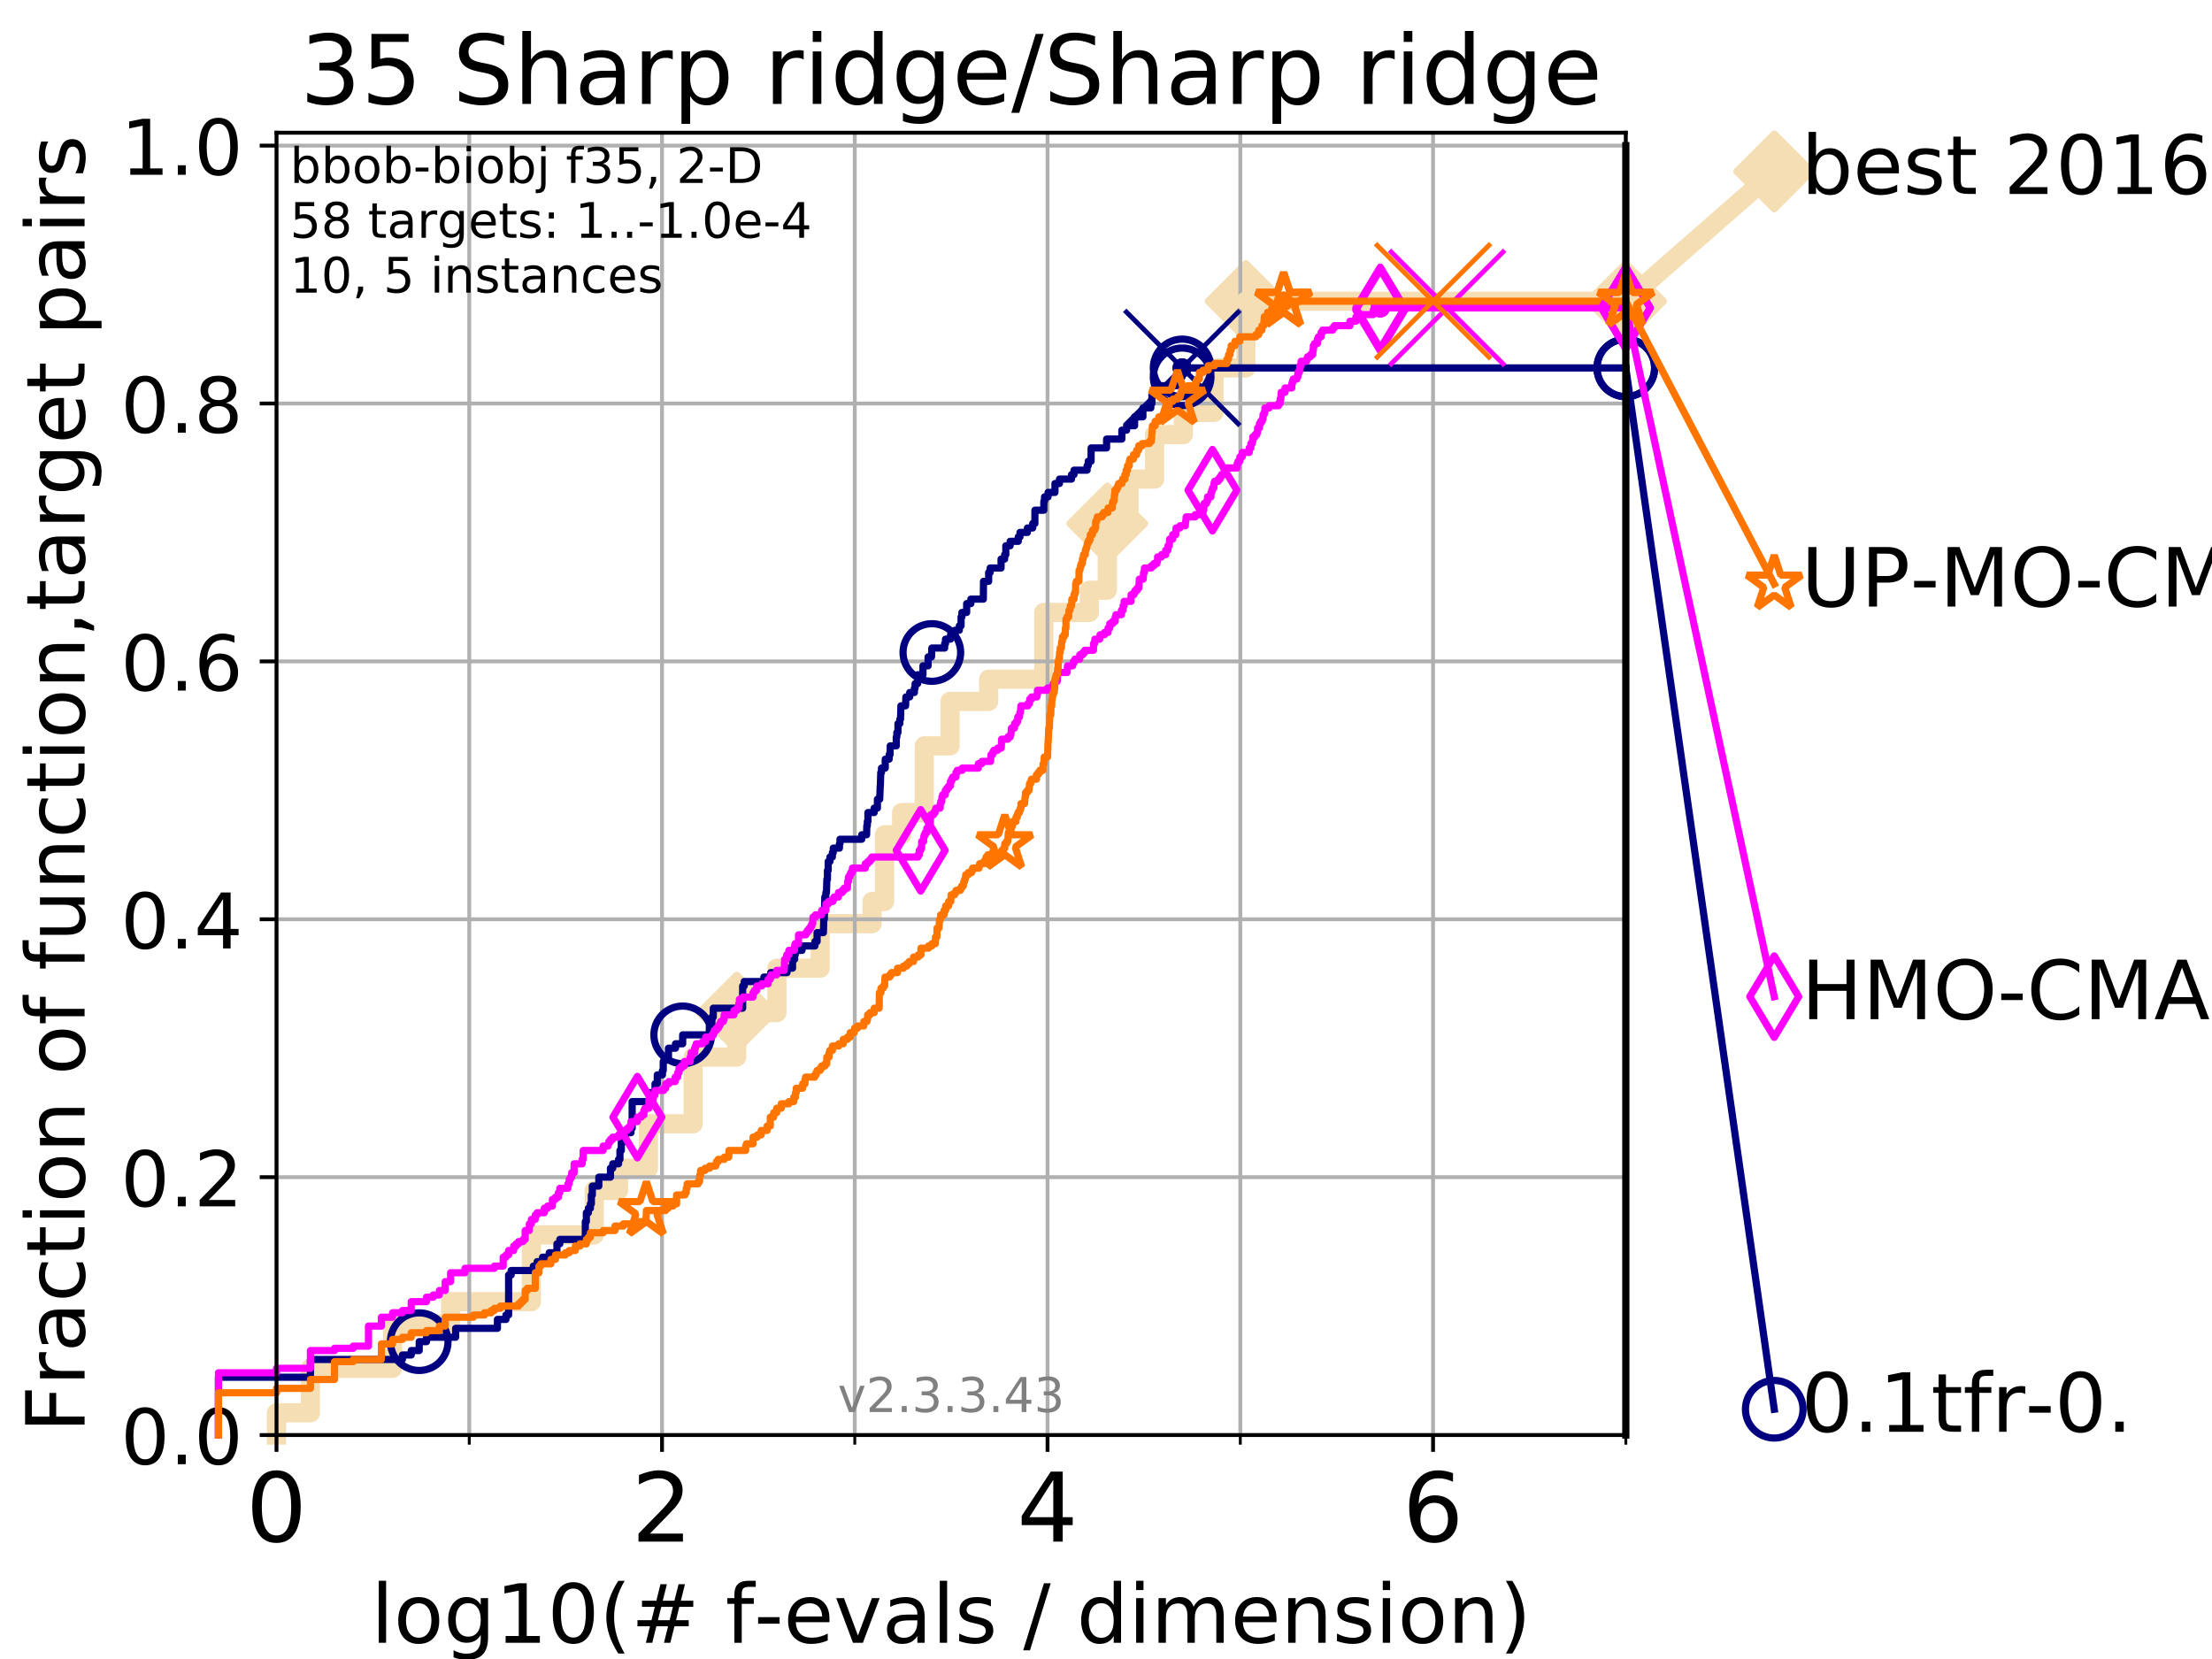 <?xml version="1.0" encoding="utf-8" standalone="no"?>
<!DOCTYPE svg PUBLIC "-//W3C//DTD SVG 1.1//EN"
  "http://www.w3.org/Graphics/SVG/1.1/DTD/svg11.dtd">
<!-- Created with matplotlib (https://matplotlib.org/) -->
<svg height="345.6pt" version="1.1" viewBox="0 0 460.8 345.6" width="460.8pt" xmlns="http://www.w3.org/2000/svg" xmlns:xlink="http://www.w3.org/1999/xlink">
 <defs>
  <style type="text/css">
*{stroke-linecap:butt;stroke-linejoin:round;}
  </style>
 </defs>
 <g id="figure_1">
  <g id="patch_1">
   <path d="M 0 345.6 
L 460.8 345.6 
L 460.8 0 
L 0 0 
z
" style="fill:#ffffff;"/>
  </g>
  <g id="axes_1">
   <g id="patch_2">
    <path d="M 57.6 298.944 
L 338.688 298.944 
L 338.688 27.648 
L 57.6 27.648 
z
" style="fill:#ffffff;"/>
   </g>
   <g id="line2d_1">
    <path d="M 57.6 298.944 
L 57.6 294.313 
L 64.671 294.313 
L 64.671 285.05 
L 81.776 285.05 
L 81.776 275.788 
L 93.864 275.788 
L 93.864 271.157 
L 110.694 271.157 
L 110.694 257.263 
L 123.791 257.263 
L 123.791 248.001 
L 128.856 248.001 
L 128.856 243.37 
L 135.077 243.37 
L 135.077 234.107 
L 144.391 234.107 
L 144.391 220.214 
L 153.467 220.214 
L 153.467 210.951 
L 161.845 210.951 
L 161.845 201.689 
L 170.86 201.689 
L 170.86 192.426 
L 181.662 192.426 
L 181.662 187.795 
L 184.267 187.795 
L 184.267 173.901 
L 187.831 173.901 
L 187.831 169.27 
L 192.542 169.27 
L 192.542 155.377 
L 197.918 155.377 
L 197.918 146.114 
L 205.955 146.114 
L 205.955 141.483 
L 217.437 141.483 
L 217.437 127.589 
L 226.932 127.589 
L 226.932 122.958 
L 230.662 122.958 
L 230.662 109.065 
L 235.195 109.065 
L 235.195 99.802 
L 240.523 99.802 
L 240.523 90.54 
L 246.512 90.54 
L 246.512 85.909 
L 252.888 85.909 
L 252.888 76.646 
L 259.533 76.646 
L 259.533 62.753 
L 338.688 62.753 
" style="fill:none;stroke:#f5deb3;stroke-linecap:square;stroke-width:4;"/>
   </g>
   <g id="line2d_2">
    <defs>
     <path d="M 0 7.778 
L 7.778 0 
L 0 -7.778 
L -7.778 0 
z
" id="m35b3d30bd1" style="stroke:#f5deb3;stroke-linejoin:miter;stroke-width:1.5;"/>
    </defs>
    <g>
     <use style="fill:#f5deb3;stroke:#f5deb3;stroke-linejoin:miter;stroke-width:1.5;" x="153.467" xlink:href="#m35b3d30bd1" y="210.951"/>
     <use style="fill:#f5deb3;stroke:#f5deb3;stroke-linejoin:miter;stroke-width:1.5;" x="230.662" xlink:href="#m35b3d30bd1" y="109.065"/>
     <use style="fill:#f5deb3;stroke:#f5deb3;stroke-linejoin:miter;stroke-width:1.5;" x="259.533" xlink:href="#m35b3d30bd1" y="62.753"/>
     <use style="fill:#f5deb3;stroke:#f5deb3;stroke-linejoin:miter;stroke-width:1.5;" x="259.533" xlink:href="#m35b3d30bd1" y="62.753"/>
     <use style="fill:#f5deb3;stroke:#f5deb3;stroke-linejoin:miter;stroke-width:1.5;" x="338.688" xlink:href="#m35b3d30bd1" y="62.753"/>
    </g>
   </g>
   <g id="line2d_3">
    <path style="fill:none;stroke:#f5deb3;stroke-linecap:square;stroke-width:4;"/>
    <g/>
   </g>
   <g id="line2d_4">
    <path d="M 338.688 62.753 
L 369.608 35.706 
" style="fill:none;stroke:#f5deb3;stroke-linecap:square;stroke-width:4;"/>
    <g>
     <use style="fill:#f5deb3;stroke:#f5deb3;stroke-linejoin:miter;stroke-width:1.5;" x="338.688" xlink:href="#m35b3d30bd1" y="62.753"/>
     <use style="fill:#f5deb3;stroke:#f5deb3;stroke-linejoin:miter;stroke-width:1.5;" x="369.608" xlink:href="#m35b3d30bd1" y="35.706"/>
    </g>
   </g>
   <g id="matplotlib.axis_1">
    <g id="xtick_1">
     <g id="line2d_5">
      <path clip-path="url(#pa449691a6f)" d="M 57.6 298.944 
L 57.6 27.648 
" style="fill:none;stroke:#b0b0b0;stroke-linecap:square;stroke-width:0.8;"/>
     </g>
     <g id="line2d_6">
      <defs>
       <path d="M 0 0 
L 0 3.5 
" id="m8ee7bba323" style="stroke:#000000;stroke-width:0.8;"/>
      </defs>
      <g>
       <use style="stroke:#000000;stroke-width:0.8;" x="57.6" xlink:href="#m8ee7bba323" y="298.944"/>
      </g>
     </g>
     <g id="text_1">
      <!-- 0 -->
      <defs>
       <path d="M 31.781 66.406 
Q 24.172 66.406 20.328 58.906 
Q 16.5 51.422 16.5 36.375 
Q 16.5 21.391 20.328 13.891 
Q 24.172 6.391 31.781 6.391 
Q 39.453 6.391 43.281 13.891 
Q 47.125 21.391 47.125 36.375 
Q 47.125 51.422 43.281 58.906 
Q 39.453 66.406 31.781 66.406 
z
M 31.781 74.219 
Q 44.047 74.219 50.516 64.516 
Q 56.984 54.828 56.984 36.375 
Q 56.984 17.969 50.516 8.266 
Q 44.047 -1.422 31.781 -1.422 
Q 19.531 -1.422 13.062 8.266 
Q 6.594 17.969 6.594 36.375 
Q 6.594 54.828 13.062 64.516 
Q 19.531 74.219 31.781 74.219 
z
" id="DejaVuSans-48"/>
      </defs>
      <g transform="translate(51.237 321.141)scale(0.2 -0.2)">
       <use xlink:href="#DejaVuSans-48"/>
      </g>
     </g>
    </g>
    <g id="xtick_2">
     <g id="line2d_7">
      <path clip-path="url(#pa449691a6f)" d="M 137.911 298.944 
L 137.911 27.648 
" style="fill:none;stroke:#b0b0b0;stroke-linecap:square;stroke-width:0.8;"/>
     </g>
     <g id="line2d_8">
      <g>
       <use style="stroke:#000000;stroke-width:0.8;" x="137.911" xlink:href="#m8ee7bba323" y="298.944"/>
      </g>
     </g>
     <g id="text_2">
      <!-- 2 -->
      <defs>
       <path d="M 19.188 8.297 
L 53.609 8.297 
L 53.609 0 
L 7.328 0 
L 7.328 8.297 
Q 12.938 14.109 22.625 23.891 
Q 32.328 33.688 34.812 36.531 
Q 39.547 41.844 41.422 45.531 
Q 43.312 49.219 43.312 52.781 
Q 43.312 58.594 39.234 62.25 
Q 35.156 65.922 28.609 65.922 
Q 23.969 65.922 18.812 64.312 
Q 13.672 62.703 7.812 59.422 
L 7.812 69.391 
Q 13.766 71.781 18.938 73 
Q 24.125 74.219 28.422 74.219 
Q 39.75 74.219 46.484 68.547 
Q 53.219 62.891 53.219 53.422 
Q 53.219 48.922 51.531 44.891 
Q 49.859 40.875 45.406 35.406 
Q 44.188 33.984 37.641 27.219 
Q 31.109 20.453 19.188 8.297 
z
" id="DejaVuSans-50"/>
      </defs>
      <g transform="translate(131.548 321.141)scale(0.2 -0.2)">
       <use xlink:href="#DejaVuSans-50"/>
      </g>
     </g>
    </g>
    <g id="xtick_3">
     <g id="line2d_9">
      <path clip-path="url(#pa449691a6f)" d="M 218.222 298.944 
L 218.222 27.648 
" style="fill:none;stroke:#b0b0b0;stroke-linecap:square;stroke-width:0.8;"/>
     </g>
     <g id="line2d_10">
      <g>
       <use style="stroke:#000000;stroke-width:0.8;" x="218.222" xlink:href="#m8ee7bba323" y="298.944"/>
      </g>
     </g>
     <g id="text_3">
      <!-- 4 -->
      <defs>
       <path d="M 37.797 64.312 
L 12.891 25.391 
L 37.797 25.391 
z
M 35.203 72.906 
L 47.609 72.906 
L 47.609 25.391 
L 58.016 25.391 
L 58.016 17.188 
L 47.609 17.188 
L 47.609 0 
L 37.797 0 
L 37.797 17.188 
L 4.891 17.188 
L 4.891 26.703 
z
" id="DejaVuSans-52"/>
      </defs>
      <g transform="translate(211.859 321.141)scale(0.2 -0.2)">
       <use xlink:href="#DejaVuSans-52"/>
      </g>
     </g>
    </g>
    <g id="xtick_4">
     <g id="line2d_11">
      <path clip-path="url(#pa449691a6f)" d="M 298.533 298.944 
L 298.533 27.648 
" style="fill:none;stroke:#b0b0b0;stroke-linecap:square;stroke-width:0.8;"/>
     </g>
     <g id="line2d_12">
      <g>
       <use style="stroke:#000000;stroke-width:0.8;" x="298.533" xlink:href="#m8ee7bba323" y="298.944"/>
      </g>
     </g>
     <g id="text_4">
      <!-- 6 -->
      <defs>
       <path d="M 33.016 40.375 
Q 26.375 40.375 22.484 35.828 
Q 18.609 31.297 18.609 23.391 
Q 18.609 15.531 22.484 10.953 
Q 26.375 6.391 33.016 6.391 
Q 39.656 6.391 43.531 10.953 
Q 47.406 15.531 47.406 23.391 
Q 47.406 31.297 43.531 35.828 
Q 39.656 40.375 33.016 40.375 
z
M 52.594 71.297 
L 52.594 62.312 
Q 48.875 64.062 45.094 64.984 
Q 41.312 65.922 37.594 65.922 
Q 27.828 65.922 22.672 59.328 
Q 17.531 52.734 16.797 39.406 
Q 19.672 43.656 24.016 45.922 
Q 28.375 48.188 33.594 48.188 
Q 44.578 48.188 50.953 41.516 
Q 57.328 34.859 57.328 23.391 
Q 57.328 12.156 50.688 5.359 
Q 44.047 -1.422 33.016 -1.422 
Q 20.359 -1.422 13.672 8.266 
Q 6.984 17.969 6.984 36.375 
Q 6.984 53.656 15.188 63.938 
Q 23.391 74.219 37.203 74.219 
Q 40.922 74.219 44.703 73.484 
Q 48.484 72.75 52.594 71.297 
z
" id="DejaVuSans-54"/>
      </defs>
      <g transform="translate(292.17 321.141)scale(0.2 -0.2)">
       <use xlink:href="#DejaVuSans-54"/>
      </g>
     </g>
    </g>
    <g id="xtick_5">
     <g id="line2d_13">
      <path clip-path="url(#pa449691a6f)" d="M 97.755 298.944 
L 97.755 27.648 
" style="fill:none;stroke:#b0b0b0;stroke-linecap:square;stroke-width:0.8;"/>
     </g>
     <g id="line2d_14">
      <defs>
       <path d="M 0 0 
L 0 2 
" id="mba0e706693" style="stroke:#000000;stroke-width:0.6;"/>
      </defs>
      <g>
       <use style="stroke:#000000;stroke-width:0.6;" x="97.755" xlink:href="#mba0e706693" y="298.944"/>
      </g>
     </g>
    </g>
    <g id="xtick_6">
     <g id="line2d_15">
      <path clip-path="url(#pa449691a6f)" d="M 178.066 298.944 
L 178.066 27.648 
" style="fill:none;stroke:#b0b0b0;stroke-linecap:square;stroke-width:0.8;"/>
     </g>
     <g id="line2d_16">
      <g>
       <use style="stroke:#000000;stroke-width:0.6;" x="178.066" xlink:href="#mba0e706693" y="298.944"/>
      </g>
     </g>
    </g>
    <g id="xtick_7">
     <g id="line2d_17">
      <path clip-path="url(#pa449691a6f)" d="M 258.377 298.944 
L 258.377 27.648 
" style="fill:none;stroke:#b0b0b0;stroke-linecap:square;stroke-width:0.8;"/>
     </g>
     <g id="line2d_18">
      <g>
       <use style="stroke:#000000;stroke-width:0.6;" x="258.377" xlink:href="#mba0e706693" y="298.944"/>
      </g>
     </g>
    </g>
    <g id="xtick_8">
     <g id="line2d_19">
      <path clip-path="url(#pa449691a6f)" d="M 338.688 298.944 
L 338.688 27.648 
" style="fill:none;stroke:#b0b0b0;stroke-linecap:square;stroke-width:0.8;"/>
     </g>
     <g id="line2d_20">
      <g>
       <use style="stroke:#000000;stroke-width:0.6;" x="338.688" xlink:href="#mba0e706693" y="298.944"/>
      </g>
     </g>
    </g>
    <g id="text_5">
     <!-- log10(# f-evals / dimension) -->
     <defs>
      <path d="M 9.422 75.984 
L 18.406 75.984 
L 18.406 0 
L 9.422 0 
z
" id="DejaVuSans-108"/>
      <path d="M 30.609 48.391 
Q 23.391 48.391 19.188 42.75 
Q 14.984 37.109 14.984 27.297 
Q 14.984 17.484 19.156 11.844 
Q 23.344 6.203 30.609 6.203 
Q 37.797 6.203 41.984 11.859 
Q 46.188 17.531 46.188 27.297 
Q 46.188 37.016 41.984 42.703 
Q 37.797 48.391 30.609 48.391 
z
M 30.609 56 
Q 42.328 56 49.016 48.375 
Q 55.719 40.766 55.719 27.297 
Q 55.719 13.875 49.016 6.219 
Q 42.328 -1.422 30.609 -1.422 
Q 18.844 -1.422 12.172 6.219 
Q 5.516 13.875 5.516 27.297 
Q 5.516 40.766 12.172 48.375 
Q 18.844 56 30.609 56 
z
" id="DejaVuSans-111"/>
      <path d="M 45.406 27.984 
Q 45.406 37.75 41.375 43.109 
Q 37.359 48.484 30.078 48.484 
Q 22.859 48.484 18.828 43.109 
Q 14.797 37.75 14.797 27.984 
Q 14.797 18.266 18.828 12.891 
Q 22.859 7.516 30.078 7.516 
Q 37.359 7.516 41.375 12.891 
Q 45.406 18.266 45.406 27.984 
z
M 54.391 6.781 
Q 54.391 -7.172 48.188 -13.984 
Q 42 -20.797 29.203 -20.797 
Q 24.469 -20.797 20.266 -20.094 
Q 16.062 -19.391 12.109 -17.922 
L 12.109 -9.188 
Q 16.062 -11.328 19.922 -12.344 
Q 23.781 -13.375 27.781 -13.375 
Q 36.625 -13.375 41.016 -8.766 
Q 45.406 -4.156 45.406 5.172 
L 45.406 9.625 
Q 42.625 4.781 38.281 2.391 
Q 33.938 0 27.875 0 
Q 17.828 0 11.672 7.656 
Q 5.516 15.328 5.516 27.984 
Q 5.516 40.672 11.672 48.328 
Q 17.828 56 27.875 56 
Q 33.938 56 38.281 53.609 
Q 42.625 51.219 45.406 46.391 
L 45.406 54.688 
L 54.391 54.688 
z
" id="DejaVuSans-103"/>
      <path d="M 12.406 8.297 
L 28.516 8.297 
L 28.516 63.922 
L 10.984 60.406 
L 10.984 69.391 
L 28.422 72.906 
L 38.281 72.906 
L 38.281 8.297 
L 54.391 8.297 
L 54.391 0 
L 12.406 0 
z
" id="DejaVuSans-49"/>
      <path d="M 31 75.875 
Q 24.469 64.656 21.281 53.656 
Q 18.109 42.672 18.109 31.391 
Q 18.109 20.125 21.312 9.062 
Q 24.516 -2 31 -13.188 
L 23.188 -13.188 
Q 15.875 -1.703 12.234 9.375 
Q 8.594 20.453 8.594 31.391 
Q 8.594 42.281 12.203 53.312 
Q 15.828 64.359 23.188 75.875 
z
" id="DejaVuSans-40"/>
      <path d="M 51.125 44 
L 36.922 44 
L 32.812 27.688 
L 47.125 27.688 
z
M 43.797 71.781 
L 38.719 51.516 
L 52.984 51.516 
L 58.109 71.781 
L 65.922 71.781 
L 60.891 51.516 
L 76.125 51.516 
L 76.125 44 
L 58.984 44 
L 54.984 27.688 
L 70.516 27.688 
L 70.516 20.219 
L 53.078 20.219 
L 48 0 
L 40.188 0 
L 45.219 20.219 
L 30.906 20.219 
L 25.875 0 
L 18.016 0 
L 23.094 20.219 
L 7.719 20.219 
L 7.719 27.688 
L 24.906 27.688 
L 29 44 
L 13.281 44 
L 13.281 51.516 
L 30.906 51.516 
L 35.891 71.781 
z
" id="DejaVuSans-35"/>
      <path id="DejaVuSans-32"/>
      <path d="M 37.109 75.984 
L 37.109 68.5 
L 28.516 68.5 
Q 23.688 68.5 21.797 66.547 
Q 19.922 64.594 19.922 59.516 
L 19.922 54.688 
L 34.719 54.688 
L 34.719 47.703 
L 19.922 47.703 
L 19.922 0 
L 10.891 0 
L 10.891 47.703 
L 2.297 47.703 
L 2.297 54.688 
L 10.891 54.688 
L 10.891 58.5 
Q 10.891 67.625 15.141 71.797 
Q 19.391 75.984 28.609 75.984 
z
" id="DejaVuSans-102"/>
      <path d="M 4.891 31.391 
L 31.203 31.391 
L 31.203 23.391 
L 4.891 23.391 
z
" id="DejaVuSans-45"/>
      <path d="M 56.203 29.594 
L 56.203 25.203 
L 14.891 25.203 
Q 15.484 15.922 20.484 11.062 
Q 25.484 6.203 34.422 6.203 
Q 39.594 6.203 44.453 7.469 
Q 49.312 8.734 54.109 11.281 
L 54.109 2.781 
Q 49.266 0.734 44.188 -0.344 
Q 39.109 -1.422 33.891 -1.422 
Q 20.797 -1.422 13.156 6.188 
Q 5.516 13.812 5.516 26.812 
Q 5.516 40.234 12.766 48.109 
Q 20.016 56 32.328 56 
Q 43.359 56 49.781 48.891 
Q 56.203 41.797 56.203 29.594 
z
M 47.219 32.234 
Q 47.125 39.594 43.094 43.984 
Q 39.062 48.391 32.422 48.391 
Q 24.906 48.391 20.391 44.141 
Q 15.875 39.891 15.188 32.172 
z
" id="DejaVuSans-101"/>
      <path d="M 2.984 54.688 
L 12.5 54.688 
L 29.594 8.797 
L 46.688 54.688 
L 56.203 54.688 
L 35.688 0 
L 23.484 0 
z
" id="DejaVuSans-118"/>
      <path d="M 34.281 27.484 
Q 23.391 27.484 19.188 25 
Q 14.984 22.516 14.984 16.5 
Q 14.984 11.719 18.141 8.906 
Q 21.297 6.109 26.703 6.109 
Q 34.188 6.109 38.703 11.406 
Q 43.219 16.703 43.219 25.484 
L 43.219 27.484 
z
M 52.203 31.203 
L 52.203 0 
L 43.219 0 
L 43.219 8.297 
Q 40.141 3.328 35.547 0.953 
Q 30.953 -1.422 24.312 -1.422 
Q 15.922 -1.422 10.953 3.297 
Q 6 8.016 6 15.922 
Q 6 25.141 12.172 29.828 
Q 18.359 34.516 30.609 34.516 
L 43.219 34.516 
L 43.219 35.406 
Q 43.219 41.609 39.141 45 
Q 35.062 48.391 27.688 48.391 
Q 23 48.391 18.547 47.266 
Q 14.109 46.141 10.016 43.891 
L 10.016 52.203 
Q 14.938 54.109 19.578 55.047 
Q 24.219 56 28.609 56 
Q 40.484 56 46.344 49.844 
Q 52.203 43.703 52.203 31.203 
z
" id="DejaVuSans-97"/>
      <path d="M 44.281 53.078 
L 44.281 44.578 
Q 40.484 46.531 36.375 47.5 
Q 32.281 48.484 27.875 48.484 
Q 21.188 48.484 17.844 46.438 
Q 14.5 44.391 14.5 40.281 
Q 14.5 37.156 16.891 35.375 
Q 19.281 33.594 26.516 31.984 
L 29.594 31.297 
Q 39.156 29.25 43.188 25.516 
Q 47.219 21.781 47.219 15.094 
Q 47.219 7.469 41.188 3.016 
Q 35.156 -1.422 24.609 -1.422 
Q 20.219 -1.422 15.453 -0.562 
Q 10.688 0.297 5.422 2 
L 5.422 11.281 
Q 10.406 8.688 15.234 7.391 
Q 20.062 6.109 24.812 6.109 
Q 31.156 6.109 34.562 8.281 
Q 37.984 10.453 37.984 14.406 
Q 37.984 18.062 35.516 20.016 
Q 33.062 21.969 24.703 23.781 
L 21.578 24.516 
Q 13.234 26.266 9.516 29.906 
Q 5.812 33.547 5.812 39.891 
Q 5.812 47.609 11.281 51.797 
Q 16.75 56 26.812 56 
Q 31.781 56 36.172 55.266 
Q 40.578 54.547 44.281 53.078 
z
" id="DejaVuSans-115"/>
      <path d="M 25.391 72.906 
L 33.688 72.906 
L 8.297 -9.281 
L 0 -9.281 
z
" id="DejaVuSans-47"/>
      <path d="M 45.406 46.391 
L 45.406 75.984 
L 54.391 75.984 
L 54.391 0 
L 45.406 0 
L 45.406 8.203 
Q 42.578 3.328 38.25 0.953 
Q 33.938 -1.422 27.875 -1.422 
Q 17.969 -1.422 11.734 6.484 
Q 5.516 14.406 5.516 27.297 
Q 5.516 40.188 11.734 48.094 
Q 17.969 56 27.875 56 
Q 33.938 56 38.25 53.625 
Q 42.578 51.266 45.406 46.391 
z
M 14.797 27.297 
Q 14.797 17.391 18.875 11.75 
Q 22.953 6.109 30.078 6.109 
Q 37.203 6.109 41.297 11.75 
Q 45.406 17.391 45.406 27.297 
Q 45.406 37.203 41.297 42.844 
Q 37.203 48.484 30.078 48.484 
Q 22.953 48.484 18.875 42.844 
Q 14.797 37.203 14.797 27.297 
z
" id="DejaVuSans-100"/>
      <path d="M 9.422 54.688 
L 18.406 54.688 
L 18.406 0 
L 9.422 0 
z
M 9.422 75.984 
L 18.406 75.984 
L 18.406 64.594 
L 9.422 64.594 
z
" id="DejaVuSans-105"/>
      <path d="M 52 44.188 
Q 55.375 50.25 60.062 53.125 
Q 64.75 56 71.094 56 
Q 79.641 56 84.281 50.016 
Q 88.922 44.047 88.922 33.016 
L 88.922 0 
L 79.891 0 
L 79.891 32.719 
Q 79.891 40.578 77.094 44.375 
Q 74.312 48.188 68.609 48.188 
Q 61.625 48.188 57.562 43.547 
Q 53.516 38.922 53.516 30.906 
L 53.516 0 
L 44.484 0 
L 44.484 32.719 
Q 44.484 40.625 41.703 44.406 
Q 38.922 48.188 33.109 48.188 
Q 26.219 48.188 22.156 43.531 
Q 18.109 38.875 18.109 30.906 
L 18.109 0 
L 9.078 0 
L 9.078 54.688 
L 18.109 54.688 
L 18.109 46.188 
Q 21.188 51.219 25.484 53.609 
Q 29.781 56 35.688 56 
Q 41.656 56 45.828 52.969 
Q 50 49.953 52 44.188 
z
" id="DejaVuSans-109"/>
      <path d="M 54.891 33.016 
L 54.891 0 
L 45.906 0 
L 45.906 32.719 
Q 45.906 40.484 42.875 44.328 
Q 39.844 48.188 33.797 48.188 
Q 26.516 48.188 22.312 43.547 
Q 18.109 38.922 18.109 30.906 
L 18.109 0 
L 9.078 0 
L 9.078 54.688 
L 18.109 54.688 
L 18.109 46.188 
Q 21.344 51.125 25.703 53.562 
Q 30.078 56 35.797 56 
Q 45.219 56 50.047 50.172 
Q 54.891 44.344 54.891 33.016 
z
" id="DejaVuSans-110"/>
      <path d="M 8.016 75.875 
L 15.828 75.875 
Q 23.141 64.359 26.781 53.312 
Q 30.422 42.281 30.422 31.391 
Q 30.422 20.453 26.781 9.375 
Q 23.141 -1.703 15.828 -13.188 
L 8.016 -13.188 
Q 14.5 -2 17.703 9.062 
Q 20.906 20.125 20.906 31.391 
Q 20.906 42.672 17.703 53.656 
Q 14.5 64.656 8.016 75.875 
z
" id="DejaVuSans-41"/>
     </defs>
     <g transform="translate(77.303 342.218)scale(0.17 -0.17)">
      <use xlink:href="#DejaVuSans-108"/>
      <use x="27.783" xlink:href="#DejaVuSans-111"/>
      <use x="88.965" xlink:href="#DejaVuSans-103"/>
      <use x="152.441" xlink:href="#DejaVuSans-49"/>
      <use x="216.064" xlink:href="#DejaVuSans-48"/>
      <use x="279.688" xlink:href="#DejaVuSans-40"/>
      <use x="318.701" xlink:href="#DejaVuSans-35"/>
      <use x="402.49" xlink:href="#DejaVuSans-32"/>
      <use x="434.277" xlink:href="#DejaVuSans-102"/>
      <use x="469.404" xlink:href="#DejaVuSans-45"/>
      <use x="505.488" xlink:href="#DejaVuSans-101"/>
      <use x="567.012" xlink:href="#DejaVuSans-118"/>
      <use x="626.191" xlink:href="#DejaVuSans-97"/>
      <use x="687.471" xlink:href="#DejaVuSans-108"/>
      <use x="715.254" xlink:href="#DejaVuSans-115"/>
      <use x="767.354" xlink:href="#DejaVuSans-32"/>
      <use x="799.141" xlink:href="#DejaVuSans-47"/>
      <use x="832.832" xlink:href="#DejaVuSans-32"/>
      <use x="864.619" xlink:href="#DejaVuSans-100"/>
      <use x="928.096" xlink:href="#DejaVuSans-105"/>
      <use x="955.879" xlink:href="#DejaVuSans-109"/>
      <use x="1053.291" xlink:href="#DejaVuSans-101"/>
      <use x="1114.814" xlink:href="#DejaVuSans-110"/>
      <use x="1178.193" xlink:href="#DejaVuSans-115"/>
      <use x="1230.293" xlink:href="#DejaVuSans-105"/>
      <use x="1258.076" xlink:href="#DejaVuSans-111"/>
      <use x="1319.258" xlink:href="#DejaVuSans-110"/>
      <use x="1382.637" xlink:href="#DejaVuSans-41"/>
     </g>
    </g>
   </g>
   <g id="matplotlib.axis_2">
    <g id="ytick_1">
     <g id="line2d_21">
      <path clip-path="url(#pa449691a6f)" d="M 57.6 298.944 
L 338.688 298.944 
" style="fill:none;stroke:#b0b0b0;stroke-linecap:square;stroke-width:0.8;"/>
     </g>
     <g id="line2d_22">
      <defs>
       <path d="M 0 0 
L -3.5 0 
" id="mc72e26bdd1" style="stroke:#000000;stroke-width:0.8;"/>
      </defs>
      <g>
       <use style="stroke:#000000;stroke-width:0.8;" x="57.6" xlink:href="#mc72e26bdd1" y="298.944"/>
      </g>
     </g>
     <g id="text_6">
      <!-- 0.0 -->
      <defs>
       <path d="M 10.688 12.406 
L 21 12.406 
L 21 0 
L 10.688 0 
z
" id="DejaVuSans-46"/>
      </defs>
      <g transform="translate(25.155 305.023)scale(0.16 -0.16)">
       <use xlink:href="#DejaVuSans-48"/>
       <use x="63.623" xlink:href="#DejaVuSans-46"/>
       <use x="95.41" xlink:href="#DejaVuSans-48"/>
      </g>
     </g>
    </g>
    <g id="ytick_2">
     <g id="line2d_23">
      <path clip-path="url(#pa449691a6f)" d="M 57.6 245.222 
L 338.688 245.222 
" style="fill:none;stroke:#b0b0b0;stroke-linecap:square;stroke-width:0.8;"/>
     </g>
     <g id="line2d_24">
      <g>
       <use style="stroke:#000000;stroke-width:0.8;" x="57.6" xlink:href="#mc72e26bdd1" y="245.222"/>
      </g>
     </g>
     <g id="text_7">
      <!-- 0.2 -->
      <g transform="translate(25.155 251.301)scale(0.16 -0.16)">
       <use xlink:href="#DejaVuSans-48"/>
       <use x="63.623" xlink:href="#DejaVuSans-46"/>
       <use x="95.41" xlink:href="#DejaVuSans-50"/>
      </g>
     </g>
    </g>
    <g id="ytick_3">
     <g id="line2d_25">
      <path clip-path="url(#pa449691a6f)" d="M 57.6 191.5 
L 338.688 191.5 
" style="fill:none;stroke:#b0b0b0;stroke-linecap:square;stroke-width:0.8;"/>
     </g>
     <g id="line2d_26">
      <g>
       <use style="stroke:#000000;stroke-width:0.8;" x="57.6" xlink:href="#mc72e26bdd1" y="191.5"/>
      </g>
     </g>
     <g id="text_8">
      <!-- 0.4 -->
      <g transform="translate(25.155 197.579)scale(0.16 -0.16)">
       <use xlink:href="#DejaVuSans-48"/>
       <use x="63.623" xlink:href="#DejaVuSans-46"/>
       <use x="95.41" xlink:href="#DejaVuSans-52"/>
      </g>
     </g>
    </g>
    <g id="ytick_4">
     <g id="line2d_27">
      <path clip-path="url(#pa449691a6f)" d="M 57.6 137.778 
L 338.688 137.778 
" style="fill:none;stroke:#b0b0b0;stroke-linecap:square;stroke-width:0.8;"/>
     </g>
     <g id="line2d_28">
      <g>
       <use style="stroke:#000000;stroke-width:0.8;" x="57.6" xlink:href="#mc72e26bdd1" y="137.778"/>
      </g>
     </g>
     <g id="text_9">
      <!-- 0.6 -->
      <g transform="translate(25.155 143.857)scale(0.16 -0.16)">
       <use xlink:href="#DejaVuSans-48"/>
       <use x="63.623" xlink:href="#DejaVuSans-46"/>
       <use x="95.41" xlink:href="#DejaVuSans-54"/>
      </g>
     </g>
    </g>
    <g id="ytick_5">
     <g id="line2d_29">
      <path clip-path="url(#pa449691a6f)" d="M 57.6 84.056 
L 338.688 84.056 
" style="fill:none;stroke:#b0b0b0;stroke-linecap:square;stroke-width:0.8;"/>
     </g>
     <g id="line2d_30">
      <g>
       <use style="stroke:#000000;stroke-width:0.8;" x="57.6" xlink:href="#mc72e26bdd1" y="84.056"/>
      </g>
     </g>
     <g id="text_10">
      <!-- 0.8 -->
      <defs>
       <path d="M 31.781 34.625 
Q 24.75 34.625 20.719 30.859 
Q 16.703 27.094 16.703 20.516 
Q 16.703 13.922 20.719 10.156 
Q 24.75 6.391 31.781 6.391 
Q 38.812 6.391 42.859 10.172 
Q 46.922 13.969 46.922 20.516 
Q 46.922 27.094 42.891 30.859 
Q 38.875 34.625 31.781 34.625 
z
M 21.922 38.812 
Q 15.578 40.375 12.031 44.719 
Q 8.5 49.078 8.5 55.328 
Q 8.5 64.062 14.719 69.141 
Q 20.953 74.219 31.781 74.219 
Q 42.672 74.219 48.875 69.141 
Q 55.078 64.062 55.078 55.328 
Q 55.078 49.078 51.531 44.719 
Q 48 40.375 41.703 38.812 
Q 48.828 37.156 52.797 32.312 
Q 56.781 27.484 56.781 20.516 
Q 56.781 9.906 50.312 4.234 
Q 43.844 -1.422 31.781 -1.422 
Q 19.734 -1.422 13.25 4.234 
Q 6.781 9.906 6.781 20.516 
Q 6.781 27.484 10.781 32.312 
Q 14.797 37.156 21.922 38.812 
z
M 18.312 54.391 
Q 18.312 48.734 21.844 45.562 
Q 25.391 42.391 31.781 42.391 
Q 38.141 42.391 41.719 45.562 
Q 45.312 48.734 45.312 54.391 
Q 45.312 60.062 41.719 63.234 
Q 38.141 66.406 31.781 66.406 
Q 25.391 66.406 21.844 63.234 
Q 18.312 60.062 18.312 54.391 
z
" id="DejaVuSans-56"/>
      </defs>
      <g transform="translate(25.155 90.135)scale(0.16 -0.16)">
       <use xlink:href="#DejaVuSans-48"/>
       <use x="63.623" xlink:href="#DejaVuSans-46"/>
       <use x="95.41" xlink:href="#DejaVuSans-56"/>
      </g>
     </g>
    </g>
    <g id="ytick_6">
     <g id="line2d_31">
      <path clip-path="url(#pa449691a6f)" d="M 57.6 30.334 
L 338.688 30.334 
" style="fill:none;stroke:#b0b0b0;stroke-linecap:square;stroke-width:0.8;"/>
     </g>
     <g id="line2d_32">
      <g>
       <use style="stroke:#000000;stroke-width:0.8;" x="57.6" xlink:href="#mc72e26bdd1" y="30.334"/>
      </g>
     </g>
     <g id="text_11">
      <!-- 1.0 -->
      <g transform="translate(25.155 36.413)scale(0.16 -0.16)">
       <use xlink:href="#DejaVuSans-49"/>
       <use x="63.623" xlink:href="#DejaVuSans-46"/>
       <use x="95.41" xlink:href="#DejaVuSans-48"/>
      </g>
     </g>
    </g>
    <g id="text_12">
     <!-- Fraction of function,target pairs -->
     <defs>
      <path d="M 9.812 72.906 
L 51.703 72.906 
L 51.703 64.594 
L 19.672 64.594 
L 19.672 43.109 
L 48.578 43.109 
L 48.578 34.812 
L 19.672 34.812 
L 19.672 0 
L 9.812 0 
z
" id="DejaVuSans-70"/>
      <path d="M 41.109 46.297 
Q 39.594 47.172 37.812 47.578 
Q 36.031 48 33.891 48 
Q 26.266 48 22.188 43.047 
Q 18.109 38.094 18.109 28.812 
L 18.109 0 
L 9.078 0 
L 9.078 54.688 
L 18.109 54.688 
L 18.109 46.188 
Q 20.953 51.172 25.484 53.578 
Q 30.031 56 36.531 56 
Q 37.453 56 38.578 55.875 
Q 39.703 55.766 41.062 55.516 
z
" id="DejaVuSans-114"/>
      <path d="M 48.781 52.594 
L 48.781 44.188 
Q 44.969 46.297 41.141 47.344 
Q 37.312 48.391 33.406 48.391 
Q 24.656 48.391 19.812 42.844 
Q 14.984 37.312 14.984 27.297 
Q 14.984 17.281 19.812 11.734 
Q 24.656 6.203 33.406 6.203 
Q 37.312 6.203 41.141 7.25 
Q 44.969 8.297 48.781 10.406 
L 48.781 2.094 
Q 45.016 0.344 40.984 -0.531 
Q 36.969 -1.422 32.422 -1.422 
Q 20.062 -1.422 12.781 6.344 
Q 5.516 14.109 5.516 27.297 
Q 5.516 40.672 12.859 48.328 
Q 20.219 56 33.016 56 
Q 37.156 56 41.109 55.141 
Q 45.062 54.297 48.781 52.594 
z
" id="DejaVuSans-99"/>
      <path d="M 18.312 70.219 
L 18.312 54.688 
L 36.812 54.688 
L 36.812 47.703 
L 18.312 47.703 
L 18.312 18.016 
Q 18.312 11.328 20.141 9.422 
Q 21.969 7.516 27.594 7.516 
L 36.812 7.516 
L 36.812 0 
L 27.594 0 
Q 17.188 0 13.234 3.875 
Q 9.281 7.766 9.281 18.016 
L 9.281 47.703 
L 2.688 47.703 
L 2.688 54.688 
L 9.281 54.688 
L 9.281 70.219 
z
" id="DejaVuSans-116"/>
      <path d="M 8.5 21.578 
L 8.5 54.688 
L 17.484 54.688 
L 17.484 21.922 
Q 17.484 14.156 20.5 10.266 
Q 23.531 6.391 29.594 6.391 
Q 36.859 6.391 41.078 11.031 
Q 45.312 15.672 45.312 23.688 
L 45.312 54.688 
L 54.297 54.688 
L 54.297 0 
L 45.312 0 
L 45.312 8.406 
Q 42.047 3.422 37.719 1 
Q 33.406 -1.422 27.688 -1.422 
Q 18.266 -1.422 13.375 4.438 
Q 8.5 10.297 8.5 21.578 
z
M 31.109 56 
z
" id="DejaVuSans-117"/>
      <path d="M 11.719 12.406 
L 22.016 12.406 
L 22.016 4 
L 14.016 -11.625 
L 7.719 -11.625 
L 11.719 4 
z
" id="DejaVuSans-44"/>
      <path d="M 18.109 8.203 
L 18.109 -20.797 
L 9.078 -20.797 
L 9.078 54.688 
L 18.109 54.688 
L 18.109 46.391 
Q 20.953 51.266 25.266 53.625 
Q 29.594 56 35.594 56 
Q 45.562 56 51.781 48.094 
Q 58.016 40.188 58.016 27.297 
Q 58.016 14.406 51.781 6.484 
Q 45.562 -1.422 35.594 -1.422 
Q 29.594 -1.422 25.266 0.953 
Q 20.953 3.328 18.109 8.203 
z
M 48.688 27.297 
Q 48.688 37.203 44.609 42.844 
Q 40.531 48.484 33.406 48.484 
Q 26.266 48.484 22.188 42.844 
Q 18.109 37.203 18.109 27.297 
Q 18.109 17.391 22.188 11.75 
Q 26.266 6.109 33.406 6.109 
Q 40.531 6.109 44.609 11.75 
Q 48.688 17.391 48.688 27.297 
z
" id="DejaVuSans-112"/>
     </defs>
     <g transform="translate(17.62 298.435)rotate(-90)scale(0.17 -0.17)">
      <use xlink:href="#DejaVuSans-70"/>
      <use x="57.41" xlink:href="#DejaVuSans-114"/>
      <use x="98.523" xlink:href="#DejaVuSans-97"/>
      <use x="159.803" xlink:href="#DejaVuSans-99"/>
      <use x="214.783" xlink:href="#DejaVuSans-116"/>
      <use x="253.992" xlink:href="#DejaVuSans-105"/>
      <use x="281.775" xlink:href="#DejaVuSans-111"/>
      <use x="342.957" xlink:href="#DejaVuSans-110"/>
      <use x="406.336" xlink:href="#DejaVuSans-32"/>
      <use x="438.123" xlink:href="#DejaVuSans-111"/>
      <use x="499.305" xlink:href="#DejaVuSans-102"/>
      <use x="534.51" xlink:href="#DejaVuSans-32"/>
      <use x="566.297" xlink:href="#DejaVuSans-102"/>
      <use x="601.502" xlink:href="#DejaVuSans-117"/>
      <use x="664.881" xlink:href="#DejaVuSans-110"/>
      <use x="728.26" xlink:href="#DejaVuSans-99"/>
      <use x="783.24" xlink:href="#DejaVuSans-116"/>
      <use x="822.449" xlink:href="#DejaVuSans-105"/>
      <use x="850.232" xlink:href="#DejaVuSans-111"/>
      <use x="911.414" xlink:href="#DejaVuSans-110"/>
      <use x="974.793" xlink:href="#DejaVuSans-44"/>
      <use x="1006.58" xlink:href="#DejaVuSans-116"/>
      <use x="1045.789" xlink:href="#DejaVuSans-97"/>
      <use x="1107.068" xlink:href="#DejaVuSans-114"/>
      <use x="1148.166" xlink:href="#DejaVuSans-103"/>
      <use x="1211.643" xlink:href="#DejaVuSans-101"/>
      <use x="1273.166" xlink:href="#DejaVuSans-116"/>
      <use x="1312.375" xlink:href="#DejaVuSans-32"/>
      <use x="1344.162" xlink:href="#DejaVuSans-112"/>
      <use x="1407.639" xlink:href="#DejaVuSans-97"/>
      <use x="1468.918" xlink:href="#DejaVuSans-105"/>
      <use x="1496.701" xlink:href="#DejaVuSans-114"/>
      <use x="1537.814" xlink:href="#DejaVuSans-115"/>
     </g>
    </g>
   </g>
   <g id="line2d_33">
    <defs>
     <path d="M 0 1.5 
C 0.398 1.5 0.779 1.342 1.061 1.061 
C 1.342 0.779 1.5 0.398 1.5 0 
C 1.5 -0.398 1.342 -0.779 1.061 -1.061 
C 0.779 -1.342 0.398 -1.5 0 -1.5 
C -0.398 -1.5 -0.779 -1.342 -1.061 -1.061 
C -1.342 -0.779 -1.5 -0.398 -1.5 0 
C -1.5 0.398 -1.342 0.779 -1.061 1.061 
C -0.779 1.342 -0.398 1.5 0 1.5 
z
" id="mb81bc5f017" style="stroke:#f5deb3;"/>
    </defs>
    <g>
     <use style="fill:#f5deb3;stroke:#f5deb3;" x="259.533" xlink:href="#mb81bc5f017" y="62.753"/>
     <use style="fill:#f5deb3;stroke:#f5deb3;" x="259.533" xlink:href="#mb81bc5f017" y="62.753"/>
    </g>
   </g>
   <g id="line2d_34">
    <defs>
     <path d="M 0 1.5 
C 0.398 1.5 0.779 1.342 1.061 1.061 
C 1.342 0.779 1.5 0.398 1.5 0 
C 1.5 -0.398 1.342 -0.779 1.061 -1.061 
C 0.779 -1.342 0.398 -1.5 0 -1.5 
C -0.398 -1.5 -0.779 -1.342 -1.061 -1.061 
C -1.342 -0.779 -1.5 -0.398 -1.5 0 
C -1.5 0.398 -1.342 0.779 -1.061 1.061 
C -0.779 1.342 -0.398 1.5 0 1.5 
z
" id="m6decd96845" style="stroke:#000080;"/>
    </defs>
    <g>
     <use style="fill:#000080;stroke:#000080;" x="246.261" xlink:href="#m6decd96845" y="76.646"/>
     <use style="fill:#000080;stroke:#000080;" x="246.261" xlink:href="#m6decd96845" y="76.646"/>
    </g>
   </g>
   <g id="line2d_35">
    <path d="M 45.512 298.944 
L 45.512 286.903 
L 64.671 286.903 
L 64.671 283.198 
L 83.83 283.198 
L 83.83 282.272 
L 85.667 282.272 
L 85.667 281.345 
L 87.33 281.345 
L 87.33 279.493 
L 88.847 279.493 
L 88.847 278.567 
L 94.921 278.567 
L 94.921 276.714 
L 103.623 276.714 
L 103.623 274.862 
L 105.398 274.862 
L 105.398 273.935 
L 105.952 273.935 
L 105.952 265.599 
L 106.489 265.599 
L 106.489 264.673 
L 111.105 264.673 
L 111.105 263.747 
L 111.897 263.747 
L 111.897 262.821 
L 113.023 262.821 
L 113.023 261.894 
L 114.419 261.894 
L 114.419 260.968 
L 116.02 260.968 
L 116.02 259.116 
L 116.621 259.116 
L 116.621 258.189 
L 121.931 258.189 
L 121.931 254.484 
L 122.148 254.484 
L 122.148 252.632 
L 122.573 252.632 
L 122.573 251.706 
L 122.989 251.706 
L 122.989 250.779 
L 123.193 250.779 
L 123.193 248.927 
L 123.394 248.927 
L 123.394 247.075 
L 124.744 247.075 
L 124.744 245.222 
L 127.165 245.222 
L 127.165 243.37 
L 127.643 243.37 
L 127.643 242.443 
L 128.856 242.443 
L 128.856 241.517 
L 129.147 241.517 
L 129.147 239.665 
L 129.433 239.665 
L 129.433 237.812 
L 130.264 237.812 
L 130.264 235.96 
L 131.44 235.96 
L 131.44 235.033 
L 131.691 235.033 
L 131.691 229.476 
L 135.482 229.476 
L 135.482 227.623 
L 136.457 227.623 
L 136.457 225.771 
L 136.924 225.771 
L 136.924 223.918 
L 137.998 223.918 
L 137.998 222.992 
L 138.171 222.992 
L 138.171 221.14 
L 138.426 221.14 
L 138.426 220.214 
L 139.253 220.214 
L 139.253 218.361 
L 140.723 218.361 
L 140.723 217.435 
L 142.216 217.435 
L 142.216 215.582 
L 147.77 215.582 
L 147.77 213.73 
L 148.306 213.73 
L 148.306 211.877 
L 148.592 211.877 
L 148.592 210.025 
L 154.708 210.025 
L 154.708 205.394 
L 155.038 205.394 
L 155.038 204.467 
L 159.124 204.467 
L 159.124 203.541 
L 160.561 203.541 
L 160.561 202.615 
L 163.946 202.615 
L 163.946 201.689 
L 165.102 201.689 
L 165.102 199.836 
L 165.537 199.836 
L 165.537 198.91 
L 165.662 198.91 
L 165.662 197.984 
L 167.077 197.984 
L 167.077 197.057 
L 169.772 197.057 
L 169.772 196.131 
L 170.215 196.131 
L 170.215 194.279 
L 171.532 194.279 
L 171.608 191.5 
L 171.721 191.5 
L 171.821 186.869 
L 172.044 186.869 
L 172.044 185.943 
L 172.167 185.943 
L 172.252 183.164 
L 172.374 183.164 
L 172.374 181.311 
L 172.53 181.311 
L 172.53 179.459 
L 172.898 179.459 
L 172.898 178.533 
L 173.395 178.533 
L 173.395 177.606 
L 173.587 177.606 
L 173.587 176.68 
L 174.869 176.68 
L 174.869 175.754 
L 174.984 175.754 
L 174.984 174.828 
L 179.513 174.828 
L 179.513 173.901 
L 180.526 173.901 
L 180.572 172.049 
L 180.677 172.049 
L 180.677 171.123 
L 180.804 171.123 
L 180.804 169.27 
L 182.104 169.27 
L 182.104 168.344 
L 182.782 168.344 
L 182.782 166.492 
L 183.261 166.492 
L 183.364 163.713 
L 183.39 163.713 
L 183.48 160.934 
L 183.626 160.934 
L 183.626 160.008 
L 184.413 160.008 
L 184.413 158.155 
L 185.224 158.155 
L 185.224 157.229 
L 185.408 157.229 
L 185.454 155.377 
L 186.709 155.377 
L 186.709 153.524 
L 186.831 153.524 
L 186.831 152.598 
L 187.062 152.598 
L 187.062 150.745 
L 187.448 150.745 
L 187.448 149.819 
L 187.595 149.819 
L 187.68 147.04 
L 188.648 147.04 
L 188.71 145.188 
L 189.51 145.188 
L 189.51 144.262 
L 190.487 144.262 
L 190.487 143.336 
L 190.636 143.336 
L 190.636 142.409 
L 191.166 142.409 
L 191.166 140.557 
L 192.27 140.557 
L 192.27 138.704 
L 193.337 138.704 
L 193.337 136.852 
L 194.046 136.852 
L 194.122 134.999 
L 196.79 134.999 
L 196.79 134.073 
L 196.965 134.073 
L 196.965 133.147 
L 198.018 133.147 
L 198.018 132.221 
L 198.927 132.221 
L 198.927 131.294 
L 199.844 131.294 
L 199.844 130.368 
L 200.208 130.368 
L 200.208 128.516 
L 200.381 128.516 
L 200.381 127.589 
L 201.373 127.589 
L 201.373 125.737 
L 202.247 125.737 
L 202.247 124.811 
L 204.846 124.811 
L 204.885 121.106 
L 205.953 121.106 
L 205.953 119.253 
L 206.271 119.253 
L 206.271 118.327 
L 208.539 118.327 
L 208.539 116.475 
L 209.28 116.475 
L 209.28 115.548 
L 209.527 115.548 
L 209.527 113.696 
L 210.428 113.696 
L 210.428 112.77 
L 212.123 112.77 
L 212.123 111.843 
L 212.477 111.843 
L 212.477 110.917 
L 214.025 110.917 
L 214.025 109.991 
L 215.127 109.991 
L 215.127 109.065 
L 215.582 109.065 
L 215.596 106.286 
L 217.452 106.286 
L 217.452 104.433 
L 217.594 104.433 
L 217.594 103.507 
L 218.332 103.507 
L 218.332 102.581 
L 219.767 102.581 
L 219.767 100.728 
L 220.707 100.728 
L 220.707 99.802 
L 223.215 99.802 
L 223.215 98.876 
L 223.73 98.876 
L 223.73 97.95 
L 226.464 97.95 
L 226.464 97.023 
L 226.701 97.023 
L 226.701 96.097 
L 227.287 96.097 
L 227.304 93.318 
L 230.522 93.318 
L 230.522 91.466 
L 233.701 91.466 
L 233.701 89.614 
L 234.692 89.614 
L 234.692 88.687 
L 236.355 88.687 
L 236.355 86.835 
L 238.087 86.835 
L 238.087 84.982 
L 239.734 84.982 
L 239.734 84.056 
L 239.967 84.056 
L 239.967 82.204 
L 241.438 82.204 
L 241.438 80.351 
L 245.175 80.351 
L 245.175 79.425 
L 245.349 79.425 
L 245.349 78.499 
L 246.261 78.499 
L 246.261 76.646 
L 338.688 76.646 
L 338.688 76.646 
" style="fill:none;stroke:#000080;stroke-linecap:square;stroke-width:1.5;"/>
   </g>
   <g id="line2d_36">
    <defs>
     <path d="M 0 6 
C 1.591 6 3.117 5.368 4.243 4.243 
C 5.368 3.117 6 1.591 6 0 
C 6 -1.591 5.368 -3.117 4.243 -4.243 
C 3.117 -5.368 1.591 -6 0 -6 
C -1.591 -6 -3.117 -5.368 -4.243 -4.243 
C -5.368 -3.117 -6 -1.591 -6 0 
C -6 1.591 -5.368 3.117 -4.243 4.243 
C -3.117 5.368 -1.591 6 0 6 
z
" id="m88391656d8" style="stroke:#000080;stroke-width:1.5;"/>
    </defs>
    <g>
     <use style="fill-opacity:0;stroke:#000080;stroke-width:1.5;" x="87.33" xlink:href="#m88391656d8" y="279.493"/>
     <use style="fill-opacity:0;stroke:#000080;stroke-width:1.5;" x="142.216" xlink:href="#m88391656d8" y="215.582"/>
     <use style="fill-opacity:0;stroke:#000080;stroke-width:1.5;" x="194.122" xlink:href="#m88391656d8" y="135.926"/>
     <use style="fill-opacity:0;stroke:#000080;stroke-width:1.5;" x="246.261" xlink:href="#m88391656d8" y="78.499"/>
     <use style="fill-opacity:0;stroke:#000080;stroke-width:1.5;" x="246.261" xlink:href="#m88391656d8" y="76.646"/>
     <use style="fill-opacity:0;stroke:#000080;stroke-width:1.5;" x="338.688" xlink:href="#m88391656d8" y="76.646"/>
    </g>
   </g>
   <g id="line2d_37">
    <path style="fill:none;stroke:#000080;stroke-linecap:square;stroke-width:1.5;"/>
    <g/>
   </g>
   <g id="line2d_38">
    <path clip-path="url(#pa449691a6f)" d="M 246.29 76.646 
" style="fill:none;stroke:#000080;stroke-linecap:square;stroke-width:1.5;"/>
    <defs>
     <path d="M -12 12 
L 12 -12 
M -12 -12 
L 12 12 
" id="m4143767b2e" style="stroke:#000080;"/>
    </defs>
    <g clip-path="url(#pa449691a6f)">
     <use style="fill:#000080;stroke:#000080;" x="246.29" xlink:href="#m4143767b2e" y="76.646"/>
    </g>
   </g>
   <g id="line2d_39">
    <defs>
     <path d="M 0 1.5 
C 0.398 1.5 0.779 1.342 1.061 1.061 
C 1.342 0.779 1.5 0.398 1.5 0 
C 1.5 -0.398 1.342 -0.779 1.061 -1.061 
C 0.779 -1.342 0.398 -1.5 0 -1.5 
C -0.398 -1.5 -0.779 -1.342 -1.061 -1.061 
C -1.342 -0.779 -1.5 -0.398 -1.5 0 
C -1.5 0.398 -1.342 0.779 -1.061 1.061 
C -0.779 1.342 -0.398 1.5 0 1.5 
z
" id="mf0e2b19870" style="stroke:#ff00ff;"/>
    </defs>
    <g>
     <use style="fill:#ff00ff;stroke:#ff00ff;" x="287.537" xlink:href="#mf0e2b19870" y="64.142"/>
     <use style="fill:#ff00ff;stroke:#ff00ff;" x="287.537" xlink:href="#mf0e2b19870" y="64.142"/>
    </g>
   </g>
   <g id="line2d_40">
    <path d="M 45.512 298.944 
L 45.512 285.977 
L 57.6 285.977 
L 57.6 285.05 
L 64.671 285.05 
L 64.671 281.345 
L 69.688 281.345 
L 69.688 280.882 
L 73.579 280.882 
L 73.579 280.419 
L 76.759 280.419 
L 76.759 276.251 
L 79.447 276.251 
L 79.447 274.399 
L 81.776 274.399 
L 81.776 273.472 
L 83.83 273.472 
L 83.83 273.009 
L 85.667 273.009 
L 85.667 271.157 
L 88.847 271.157 
L 88.847 270.231 
L 90.243 270.231 
L 90.243 269.767 
L 91.535 269.767 
L 91.535 268.841 
L 92.738 268.841 
L 92.738 266.989 
L 93.864 266.989 
L 93.864 265.136 
L 96.861 265.136 
L 96.861 264.21 
L 102.989 264.21 
L 102.989 263.747 
L 104.826 263.747 
L 104.826 261.894 
L 105.398 261.894 
L 105.398 261.431 
L 105.952 261.431 
L 105.952 260.505 
L 107.009 260.505 
L 107.009 259.579 
L 107.515 259.579 
L 107.515 259.116 
L 108.006 259.116 
L 108.006 258.653 
L 108.949 258.653 
L 108.949 258.189 
L 109.402 258.189 
L 109.402 256.337 
L 110.274 256.337 
L 110.274 254.948 
L 110.694 254.948 
L 110.694 254.021 
L 111.506 254.021 
L 111.506 253.095 
L 111.897 253.095 
L 111.897 252.632 
L 113.383 252.632 
L 113.383 251.706 
L 114.08 251.706 
L 114.08 251.243 
L 115.077 251.243 
L 115.077 249.853 
L 115.711 249.853 
L 115.711 249.39 
L 116.323 249.39 
L 116.323 248.464 
L 116.621 248.464 
L 116.621 247.538 
L 118.31 247.538 
L 118.31 246.611 
L 118.577 246.611 
L 118.577 245.685 
L 118.839 245.685 
L 118.839 245.222 
L 119.097 245.222 
L 119.097 244.296 
L 119.603 244.296 
L 119.603 242.443 
L 121.265 242.443 
L 121.265 241.517 
L 121.49 241.517 
L 121.49 239.665 
L 125.648 239.665 
L 125.648 238.738 
L 126.674 238.738 
L 126.674 238.275 
L 126.839 238.275 
L 126.839 237.812 
L 127.165 237.812 
L 127.165 237.349 
L 127.643 237.349 
L 127.643 236.886 
L 128.856 236.886 
L 128.856 236.423 
L 129.714 236.423 
L 129.714 235.496 
L 130.665 235.496 
L 130.665 235.033 
L 131.185 235.033 
L 131.185 234.57 
L 131.44 234.57 
L 131.44 233.644 
L 132.777 233.644 
L 132.777 232.718 
L 133.578 232.718 
L 133.578 232.255 
L 134.128 232.255 
L 134.128 231.328 
L 134.343 231.328 
L 134.343 230.865 
L 135.179 230.865 
L 135.179 229.013 
L 136.073 229.013 
L 136.073 228.087 
L 136.457 228.087 
L 136.457 227.16 
L 138.256 227.16 
L 138.256 226.697 
L 138.678 226.697 
L 138.678 225.771 
L 139.334 225.771 
L 139.334 225.308 
L 140.649 225.308 
L 140.649 224.382 
L 141.163 224.382 
L 141.163 223.455 
L 141.45 223.455 
L 141.45 222.529 
L 141.941 222.529 
L 141.941 222.066 
L 142.553 222.066 
L 142.553 221.14 
L 143.779 221.14 
L 143.779 220.214 
L 143.965 220.214 
L 143.965 219.287 
L 144.689 219.287 
L 144.689 218.361 
L 144.865 218.361 
L 144.865 217.898 
L 145.04 217.898 
L 145.04 217.435 
L 146.378 217.435 
L 146.378 216.972 
L 147.01 216.972 
L 147.01 216.045 
L 148.306 216.045 
L 148.306 215.582 
L 148.639 215.582 
L 148.639 215.119 
L 148.78 215.119 
L 148.78 214.656 
L 149.241 214.656 
L 149.241 214.193 
L 149.647 214.193 
L 149.647 213.73 
L 149.911 213.73 
L 149.911 213.267 
L 150.129 213.267 
L 150.129 212.804 
L 150.683 212.804 
L 150.683 212.34 
L 150.85 212.34 
L 150.85 211.414 
L 152.885 211.414 
L 152.885 210.488 
L 153.502 210.488 
L 153.502 210.025 
L 153.89 210.025 
L 153.89 209.099 
L 154.029 209.099 
L 154.029 208.172 
L 154.741 208.172 
L 154.741 207.709 
L 156.865 207.709 
L 156.865 206.783 
L 157.157 206.783 
L 157.157 206.32 
L 157.642 206.32 
L 157.642 205.394 
L 158.706 205.394 
L 158.706 204.931 
L 160.03 204.931 
L 160.03 204.004 
L 160.466 204.004 
L 160.466 203.541 
L 160.609 203.541 
L 160.609 203.078 
L 161.779 203.078 
L 161.779 202.152 
L 163.368 202.152 
L 163.449 199.836 
L 163.887 199.836 
L 163.887 198.91 
L 164.334 198.91 
L 164.334 197.984 
L 165.501 197.984 
L 165.519 197.057 
L 165.626 197.057 
L 165.626 196.594 
L 166.341 196.594 
L 166.341 194.742 
L 167.877 194.742 
L 167.877 194.279 
L 168.202 194.279 
L 168.202 193.816 
L 168.582 193.816 
L 168.582 193.353 
L 168.894 193.353 
L 168.894 192.889 
L 169.129 192.889 
L 169.129 192.426 
L 169.288 192.426 
L 169.374 191.037 
L 169.884 191.037 
L 169.884 190.574 
L 171.16 190.574 
L 171.16 189.648 
L 172.057 189.648 
L 172.057 188.258 
L 172.59 188.258 
L 172.59 187.795 
L 173.497 187.795 
L 173.497 187.332 
L 173.722 187.332 
L 173.722 186.869 
L 174.659 186.869 
L 174.659 185.943 
L 175.446 185.943 
L 175.446 185.479 
L 175.847 185.479 
L 175.847 185.016 
L 176.527 185.016 
L 176.593 183.627 
L 176.744 183.627 
L 176.744 182.701 
L 177.015 182.701 
L 177.015 182.238 
L 177.218 182.238 
L 177.218 181.775 
L 177.571 181.775 
L 177.571 180.848 
L 180.252 180.848 
L 180.252 179.922 
L 180.789 179.922 
L 180.789 179.459 
L 181.253 179.459 
L 181.253 178.996 
L 181.62 178.996 
L 181.62 178.533 
L 191.236 178.533 
L 191.236 178.07 
L 191.504 178.07 
L 191.504 177.143 
L 191.793 177.143 
L 191.793 176.68 
L 191.998 176.68 
L 191.998 175.291 
L 192.409 175.291 
L 192.409 174.365 
L 192.531 174.365 
L 192.531 173.901 
L 192.746 173.901 
L 192.746 173.438 
L 193.089 173.438 
L 193.089 172.512 
L 193.5 172.512 
L 193.5 171.586 
L 193.789 171.586 
L 193.881 169.733 
L 194.49 169.733 
L 194.49 169.27 
L 194.8 169.27 
L 194.8 168.807 
L 194.943 168.807 
L 194.943 168.344 
L 195.847 168.344 
L 195.875 167.418 
L 195.982 167.418 
L 195.982 166.955 
L 196.196 166.955 
L 196.217 166.028 
L 196.371 166.028 
L 196.371 165.565 
L 196.923 165.565 
L 196.923 164.639 
L 197.257 164.639 
L 197.257 164.176 
L 197.625 164.176 
L 197.625 163.713 
L 197.99 163.713 
L 197.99 162.787 
L 198.211 162.787 
L 198.211 162.323 
L 198.459 162.323 
L 198.459 161.86 
L 199.144 161.86 
L 199.144 160.934 
L 199.405 160.934 
L 199.405 160.471 
L 200.439 160.471 
L 200.439 160.008 
L 203.809 160.008 
L 203.809 159.082 
L 204.541 159.082 
L 204.541 158.618 
L 206.359 158.618 
L 206.433 157.229 
L 206.769 157.229 
L 206.769 156.766 
L 207.021 156.766 
L 207.021 156.303 
L 207.818 156.303 
L 207.818 155.84 
L 208.582 155.84 
L 208.653 153.987 
L 209.947 153.987 
L 209.947 153.524 
L 210.448 153.524 
L 210.448 153.061 
L 210.592 153.061 
L 210.701 151.672 
L 211.339 151.672 
L 211.339 150.745 
L 211.737 150.745 
L 211.737 150.282 
L 212.013 150.282 
L 212.013 149.356 
L 212.377 149.356 
L 212.448 148.43 
L 212.575 148.43 
L 212.671 147.04 
L 214.127 147.04 
L 214.127 146.577 
L 214.464 146.577 
L 214.505 145.651 
L 214.883 145.651 
L 214.883 145.188 
L 215.995 145.188 
L 215.995 144.725 
L 216.117 144.725 
L 216.117 143.799 
L 218.195 143.799 
L 218.195 143.336 
L 219.186 143.336 
L 219.186 142.872 
L 219.404 142.872 
L 219.404 142.409 
L 219.672 142.409 
L 219.672 141.946 
L 220.235 141.946 
L 220.332 140.094 
L 222.287 140.094 
L 222.381 138.704 
L 223.459 138.704 
L 223.459 138.241 
L 223.621 138.241 
L 223.621 137.778 
L 223.919 137.778 
L 223.919 137.315 
L 224.936 137.315 
L 224.936 136.389 
L 225.576 136.389 
L 225.576 135.926 
L 225.974 135.926 
L 225.974 135.462 
L 227.788 135.462 
L 227.802 134.073 
L 228.014 134.073 
L 228.085 133.147 
L 229.09 133.147 
L 229.16 132.221 
L 230.083 132.221 
L 230.083 131.757 
L 230.83 131.757 
L 230.83 130.831 
L 231.187 130.831 
L 231.187 129.905 
L 231.792 129.905 
L 231.792 129.442 
L 232.313 129.442 
L 232.322 128.516 
L 232.466 128.516 
L 232.466 128.053 
L 233.619 128.053 
L 233.619 127.126 
L 233.955 127.126 
L 233.955 126.2 
L 234.177 126.2 
L 234.177 125.274 
L 235.619 125.274 
L 235.621 123.884 
L 236.208 123.884 
L 236.208 123.421 
L 236.483 123.421 
L 236.483 122.958 
L 236.895 122.958 
L 236.895 122.495 
L 237.244 122.495 
L 237.334 120.643 
L 238.144 120.643 
L 238.23 119.253 
L 238.388 119.253 
L 238.411 118.327 
L 239.836 118.327 
L 239.836 117.864 
L 240.37 117.864 
L 240.37 117.401 
L 240.996 117.401 
L 240.996 116.938 
L 241.145 116.938 
L 241.145 116.011 
L 241.968 116.011 
L 241.968 115.548 
L 242.834 115.548 
L 242.834 114.622 
L 243.294 114.622 
L 243.294 113.696 
L 243.571 113.696 
L 243.665 112.306 
L 244.29 112.306 
L 244.29 111.38 
L 244.928 111.38 
L 244.982 109.991 
L 245.793 109.991 
L 245.793 109.528 
L 246.918 109.528 
L 246.978 108.601 
L 247.034 108.601 
L 247.101 107.675 
L 248.974 107.675 
L 248.974 107.212 
L 250.407 107.212 
L 250.407 106.749 
L 250.611 106.749 
L 250.611 106.286 
L 250.764 106.286 
L 250.828 104.897 
L 251.32 104.897 
L 251.32 104.433 
L 251.547 104.433 
L 251.547 103.507 
L 252.267 103.507 
L 252.267 102.581 
L 252.434 102.581 
L 252.434 102.118 
L 252.578 102.118 
L 252.578 101.655 
L 252.878 101.655 
L 252.878 100.728 
L 253.01 100.728 
L 253.01 100.265 
L 253.772 100.265 
L 253.772 99.802 
L 254.162 99.802 
L 254.162 99.339 
L 254.441 99.339 
L 254.441 98.876 
L 254.936 98.876 
L 254.936 98.413 
L 255.05 98.413 
L 255.05 97.487 
L 257.721 97.487 
L 257.721 96.56 
L 257.901 96.56 
L 257.901 96.097 
L 258.283 96.097 
L 258.283 95.171 
L 258.787 95.171 
L 258.787 94.245 
L 260.236 94.245 
L 260.236 93.318 
L 260.58 93.318 
L 260.58 92.392 
L 260.869 92.392 
L 260.869 91.929 
L 260.981 91.929 
L 260.981 91.003 
L 261.449 91.003 
L 261.449 90.54 
L 261.83 90.54 
L 261.83 90.077 
L 261.979 90.077 
L 261.979 89.15 
L 262.366 89.15 
L 262.366 88.224 
L 262.629 88.224 
L 262.629 87.761 
L 262.954 87.761 
L 262.954 87.298 
L 263.11 87.298 
L 263.11 86.372 
L 263.351 86.372 
L 263.351 85.909 
L 263.492 85.909 
L 263.492 84.982 
L 264.379 84.982 
L 264.379 84.519 
L 266.326 84.519 
L 266.326 84.056 
L 266.676 84.056 
L 266.676 83.13 
L 266.829 83.13 
L 266.882 81.74 
L 267.697 81.74 
L 267.697 80.814 
L 269.1 80.814 
L 269.1 79.888 
L 269.245 79.888 
L 269.245 79.425 
L 269.391 79.425 
L 269.391 78.962 
L 270.158 78.962 
L 270.158 78.499 
L 270.377 78.499 
L 270.377 77.572 
L 270.698 77.572 
L 270.779 76.183 
L 271.041 76.183 
L 271.041 75.257 
L 272.191 75.257 
L 272.191 74.794 
L 272.371 74.794 
L 272.371 74.331 
L 272.99 74.331 
L 272.99 73.867 
L 273.48 73.867 
L 273.48 72.941 
L 273.595 72.941 
L 273.595 72.015 
L 273.823 72.015 
L 273.823 71.552 
L 274.447 71.552 
L 274.447 70.626 
L 274.646 70.626 
L 274.646 70.162 
L 275.215 70.162 
L 275.215 69.236 
L 275.535 69.236 
L 275.535 68.773 
L 277.602 68.773 
L 277.602 68.31 
L 277.972 68.31 
L 277.972 67.847 
L 281.222 67.847 
L 281.222 66.921 
L 282.469 66.921 
L 282.469 65.994 
L 283.598 65.994 
L 283.598 65.531 
L 286.086 65.531 
L 286.086 64.605 
L 287.537 64.605 
L 287.537 64.142 
L 338.688 64.142 
L 338.688 64.142 
" style="fill:none;stroke:#ff00ff;stroke-linecap:square;stroke-width:1.5;"/>
   </g>
   <g id="line2d_41">
    <defs>
     <path d="M 0 8.485 
L 5.091 0 
L 0 -8.485 
L -5.091 0 
z
" id="m9ea16885f2" style="stroke:#ff00ff;stroke-linejoin:miter;stroke-width:1.5;"/>
    </defs>
    <g>
     <use style="fill-opacity:0;stroke:#ff00ff;stroke-linejoin:miter;stroke-width:1.5;" x="132.777" xlink:href="#m9ea16885f2" y="232.718"/>
     <use style="fill-opacity:0;stroke:#ff00ff;stroke-linejoin:miter;stroke-width:1.5;" x="191.793" xlink:href="#m9ea16885f2" y="177.143"/>
     <use style="fill-opacity:0;stroke:#ff00ff;stroke-linejoin:miter;stroke-width:1.5;" x="252.578" xlink:href="#m9ea16885f2" y="102.118"/>
     <use style="fill-opacity:0;stroke:#ff00ff;stroke-linejoin:miter;stroke-width:1.5;" x="287.537" xlink:href="#m9ea16885f2" y="64.605"/>
     <use style="fill-opacity:0;stroke:#ff00ff;stroke-linejoin:miter;stroke-width:1.5;" x="287.537" xlink:href="#m9ea16885f2" y="64.142"/>
     <use style="fill-opacity:0;stroke:#ff00ff;stroke-linejoin:miter;stroke-width:1.5;" x="338.688" xlink:href="#m9ea16885f2" y="64.142"/>
    </g>
   </g>
   <g id="line2d_42">
    <path style="fill:none;stroke:#ff00ff;stroke-linecap:square;stroke-width:1.5;"/>
    <g/>
   </g>
   <g id="line2d_43">
    <path clip-path="url(#pa449691a6f)" d="M 301.456 64.142 
" style="fill:none;stroke:#ff00ff;stroke-linecap:square;stroke-width:1.5;"/>
    <defs>
     <path d="M -12 12 
L 12 -12 
M -12 -12 
L 12 12 
" id="m207d58a60b" style="stroke:#ff00ff;"/>
    </defs>
    <g clip-path="url(#pa449691a6f)">
     <use style="fill:#ff00ff;stroke:#ff00ff;" x="301.456" xlink:href="#m207d58a60b" y="64.142"/>
    </g>
   </g>
   <g id="line2d_44">
    <defs>
     <path d="M 0 1.5 
C 0.398 1.5 0.779 1.342 1.061 1.061 
C 1.342 0.779 1.5 0.398 1.5 0 
C 1.5 -0.398 1.342 -0.779 1.061 -1.061 
C 0.779 -1.342 0.398 -1.5 0 -1.5 
C -0.398 -1.5 -0.779 -1.342 -1.061 -1.061 
C -1.342 -0.779 -1.5 -0.398 -1.5 0 
C -1.5 0.398 -1.342 0.779 -1.061 1.061 
C -0.779 1.342 -0.398 1.5 0 1.5 
z
" id="m4c9d5a2415" style="stroke:#ff7500;"/>
    </defs>
    <g>
     <use style="fill:#ff7500;stroke:#ff7500;" x="267.407" xlink:href="#m4c9d5a2415" y="62.753"/>
     <use style="fill:#ff7500;stroke:#ff7500;" x="267.407" xlink:href="#m4c9d5a2415" y="62.753"/>
    </g>
   </g>
   <g id="line2d_45">
    <path d="M 45.512 298.944 
L 45.512 290.145 
L 57.6 290.145 
L 57.6 289.218 
L 64.671 289.218 
L 64.671 287.366 
L 69.688 287.366 
L 69.688 283.661 
L 73.579 283.661 
L 73.579 283.198 
L 79.447 283.198 
L 79.447 279.956 
L 81.776 279.956 
L 81.776 279.03 
L 83.83 279.03 
L 83.83 278.567 
L 85.667 278.567 
L 85.667 277.64 
L 88.847 277.64 
L 88.847 277.177 
L 91.535 277.177 
L 91.535 276.251 
L 92.738 276.251 
L 92.738 274.399 
L 98.606 274.399 
L 98.606 273.935 
L 100.935 273.935 
L 100.935 273.472 
L 102.331 273.472 
L 102.331 273.009 
L 102.989 273.009 
L 102.989 272.546 
L 104.235 272.546 
L 104.235 272.083 
L 108.006 272.083 
L 108.006 271.62 
L 108.484 271.62 
L 108.484 271.157 
L 108.949 271.157 
L 108.949 270.694 
L 109.402 270.694 
L 109.402 268.841 
L 109.843 268.841 
L 109.843 268.378 
L 111.506 268.378 
L 111.506 265.136 
L 112.281 265.136 
L 112.281 263.747 
L 112.656 263.747 
L 112.656 263.284 
L 114.751 263.284 
L 114.751 262.357 
L 115.711 262.357 
L 115.711 261.431 
L 117.765 261.431 
L 117.765 260.968 
L 118.577 260.968 
L 118.577 260.505 
L 119.85 260.505 
L 119.85 259.579 
L 120.806 259.579 
L 120.806 259.116 
L 122.148 259.116 
L 122.148 258.189 
L 122.573 258.189 
L 122.573 257.726 
L 122.989 257.726 
L 122.989 256.8 
L 125.648 256.8 
L 125.648 256.337 
L 128.108 256.337 
L 128.108 255.411 
L 129.853 255.411 
L 129.853 254.948 
L 132.303 254.948 
L 132.303 254.484 
L 134.556 254.484 
L 134.661 252.169 
L 138.678 252.169 
L 138.678 251.706 
L 139.172 251.706 
L 139.172 251.243 
L 140.196 251.243 
L 140.196 250.779 
L 140.944 250.779 
L 140.944 248.927 
L 142.686 248.927 
L 142.686 248.464 
L 142.95 248.464 
L 142.95 247.538 
L 143.144 247.538 
L 143.144 246.611 
L 145.441 246.611 
L 145.441 246.148 
L 145.722 246.148 
L 145.777 244.759 
L 145.943 244.759 
L 145.943 243.833 
L 146.854 243.833 
L 146.854 243.37 
L 147.819 243.37 
L 147.819 242.906 
L 149.104 242.906 
L 149.104 242.443 
L 149.241 242.443 
L 149.241 241.98 
L 149.602 241.98 
L 149.602 241.517 
L 150.891 241.517 
L 150.891 241.054 
L 151.819 241.054 
L 151.858 239.665 
L 155.329 239.665 
L 155.329 238.738 
L 155.489 238.738 
L 155.489 238.275 
L 156.865 238.275 
L 156.865 236.886 
L 157.754 236.886 
L 157.754 236.423 
L 158.573 236.423 
L 158.573 235.496 
L 159.808 235.496 
L 159.808 234.57 
L 160.466 234.57 
L 160.466 232.718 
L 161.169 232.718 
L 161.169 231.792 
L 161.801 231.792 
L 161.801 230.865 
L 162.75 230.865 
L 162.75 229.939 
L 164.353 229.939 
L 164.353 229.476 
L 165.357 229.476 
L 165.357 228.55 
L 165.715 228.55 
L 165.715 227.623 
L 165.873 227.623 
L 165.873 226.697 
L 167.207 226.697 
L 167.207 225.771 
L 167.688 225.771 
L 167.688 224.845 
L 167.814 224.845 
L 167.814 224.382 
L 169.73 224.382 
L 169.73 223.918 
L 170.009 223.918 
L 170.009 223.455 
L 170.215 223.455 
L 170.215 222.992 
L 170.846 222.992 
L 170.846 222.529 
L 171.16 222.529 
L 171.16 222.066 
L 171.871 222.066 
L 171.871 221.603 
L 172.228 221.603 
L 172.228 220.214 
L 172.709 220.214 
L 172.709 219.287 
L 172.851 219.287 
L 172.851 218.824 
L 173.406 218.824 
L 173.406 217.898 
L 174.711 217.898 
L 174.711 217.435 
L 175.658 217.435 
L 175.658 216.509 
L 176.527 216.509 
L 176.527 216.045 
L 177.107 216.045 
L 177.107 215.119 
L 177.944 215.119 
L 178.014 214.193 
L 178.641 214.193 
L 178.641 213.73 
L 179.941 213.73 
L 179.941 212.804 
L 180.602 212.804 
L 180.602 212.34 
L 180.737 212.34 
L 180.737 211.414 
L 181.217 211.414 
L 181.217 210.951 
L 182.117 210.951 
L 182.117 210.025 
L 183.138 210.025 
L 183.19 206.783 
L 183.525 206.783 
L 183.525 205.857 
L 183.978 205.857 
L 183.978 205.394 
L 184.286 205.394 
L 184.353 203.541 
L 185.322 203.541 
L 185.322 203.078 
L 185.687 203.078 
L 185.687 202.615 
L 186.963 202.615 
L 186.963 201.689 
L 188.215 201.689 
L 188.215 201.226 
L 188.931 201.226 
L 188.931 200.762 
L 189.401 200.762 
L 189.401 200.299 
L 190.306 200.299 
L 190.306 199.373 
L 191.281 199.373 
L 191.281 198.91 
L 191.848 198.91 
L 191.86 197.521 
L 193.417 197.521 
L 193.417 197.057 
L 194.112 197.057 
L 194.112 196.594 
L 194.837 196.594 
L 194.873 195.205 
L 195.173 195.205 
L 195.193 193.353 
L 195.603 193.353 
L 195.702 191.963 
L 195.73 191.963 
L 195.73 191.5 
L 195.96 191.5 
L 195.96 190.574 
L 196.667 190.574 
L 196.667 189.648 
L 196.997 189.648 
L 196.997 188.721 
L 197.619 188.721 
L 197.619 187.795 
L 198.071 187.795 
L 198.134 186.406 
L 198.869 186.406 
L 198.869 185.943 
L 199.163 185.943 
L 199.163 185.479 
L 200.062 185.479 
L 200.062 185.016 
L 200.332 185.016 
L 200.332 184.553 
L 200.695 184.553 
L 200.783 183.627 
L 200.944 183.627 
L 200.944 183.164 
L 201.098 183.164 
L 201.177 182.238 
L 201.702 182.238 
L 201.702 181.775 
L 202.422 181.775 
L 202.422 181.311 
L 202.607 181.311 
L 202.607 180.848 
L 203.952 180.848 
L 203.952 180.385 
L 204.074 180.385 
L 204.074 179.922 
L 204.945 179.922 
L 204.945 179.459 
L 205.258 179.459 
L 205.258 178.996 
L 205.427 178.996 
L 205.427 178.533 
L 205.792 178.533 
L 205.792 178.07 
L 207.427 178.07 
L 207.427 177.606 
L 208.719 177.606 
L 208.719 177.143 
L 209.063 177.143 
L 209.063 176.68 
L 209.31 176.68 
L 209.31 175.754 
L 209.663 175.754 
L 209.663 175.291 
L 209.943 175.291 
L 210.047 173.438 
L 210.603 173.438 
L 210.603 172.512 
L 210.719 172.512 
L 210.719 172.049 
L 210.94 172.049 
L 210.94 171.123 
L 211.661 171.123 
L 211.661 170.196 
L 211.924 170.196 
L 211.924 169.733 
L 212.059 169.733 
L 212.059 169.27 
L 212.371 169.27 
L 212.371 168.807 
L 212.538 168.807 
L 212.538 168.344 
L 212.69 168.344 
L 212.69 167.418 
L 213.439 167.418 
L 213.534 166.028 
L 213.615 166.028 
L 213.637 165.102 
L 214.015 165.102 
L 214.015 164.639 
L 214.376 164.639 
L 214.467 163.25 
L 214.702 163.25 
L 214.702 162.787 
L 214.856 162.787 
L 214.856 162.323 
L 215.905 162.323 
L 215.906 161.397 
L 216.265 161.397 
L 216.265 160.934 
L 216.605 160.934 
L 216.605 160.471 
L 217.256 160.471 
L 217.303 159.082 
L 217.502 159.082 
L 217.529 157.692 
L 218.234 157.692 
L 218.327 154.45 
L 218.369 154.45 
L 218.474 151.672 
L 218.607 151.672 
L 218.708 148.893 
L 218.895 148.893 
L 218.936 147.04 
L 219.088 147.04 
L 219.136 145.651 
L 219.22 145.651 
L 219.322 144.725 
L 219.411 144.725 
L 219.411 144.262 
L 219.61 144.262 
L 219.714 143.336 
L 219.725 143.336 
L 219.761 141.483 
L 219.877 141.483 
L 219.877 141.02 
L 220.008 141.02 
L 220.008 140.557 
L 220.263 140.557 
L 220.329 139.167 
L 220.429 139.167 
L 220.434 137.778 
L 220.541 137.778 
L 220.541 137.315 
L 220.667 137.315 
L 220.723 135.926 
L 220.854 135.926 
L 220.854 134.999 
L 221.104 134.999 
L 221.166 133.61 
L 221.314 133.61 
L 221.314 132.684 
L 221.654 132.684 
L 221.654 132.221 
L 221.912 132.221 
L 221.944 130.831 
L 222.054 130.831 
L 222.058 128.979 
L 222.261 128.979 
L 222.261 128.516 
L 222.618 128.516 
L 222.692 127.126 
L 222.885 127.126 
L 222.973 126.2 
L 223.223 126.2 
L 223.289 124.811 
L 223.727 124.811 
L 223.727 123.884 
L 223.908 123.884 
L 223.908 123.421 
L 224.047 123.421 
L 224.083 121.569 
L 224.212 121.569 
L 224.212 121.106 
L 224.75 121.106 
L 224.79 118.79 
L 224.975 118.79 
L 225.083 117.864 
L 225.233 117.864 
L 225.233 117.401 
L 225.475 117.401 
L 225.475 116.475 
L 225.639 116.475 
L 225.711 115.548 
L 226.094 115.548 
L 226.094 114.622 
L 226.25 114.622 
L 226.25 114.159 
L 226.391 114.159 
L 226.493 113.233 
L 226.661 113.233 
L 226.661 112.77 
L 226.929 112.77 
L 226.929 112.306 
L 227.122 112.306 
L 227.122 111.38 
L 227.57 111.38 
L 227.582 110.454 
L 228.045 110.454 
L 228.045 109.991 
L 228.232 109.991 
L 228.247 108.601 
L 228.464 108.601 
L 228.464 108.138 
L 228.589 108.138 
L 228.589 107.675 
L 229.588 107.675 
L 229.588 107.212 
L 229.929 107.212 
L 229.929 106.749 
L 230.826 106.749 
L 230.826 105.823 
L 231.701 105.823 
L 231.701 104.897 
L 231.82 104.897 
L 231.82 104.433 
L 232.082 104.433 
L 232.158 103.044 
L 232.247 103.044 
L 232.247 102.118 
L 232.621 102.118 
L 232.621 101.655 
L 232.851 101.655 
L 232.851 101.192 
L 233.025 101.192 
L 233.025 100.728 
L 233.728 100.728 
L 233.728 100.265 
L 233.856 100.265 
L 233.856 99.802 
L 234.346 99.802 
L 234.346 98.876 
L 234.591 98.876 
L 234.591 97.95 
L 234.876 97.95 
L 234.876 97.023 
L 235.258 97.023 
L 235.258 96.097 
L 235.374 96.097 
L 235.374 95.634 
L 236.119 95.634 
L 236.119 94.708 
L 236.78 94.708 
L 236.78 93.782 
L 237.215 93.782 
L 237.215 92.855 
L 237.953 92.855 
L 237.953 92.392 
L 239.452 92.392 
L 239.452 91.929 
L 239.86 91.929 
L 239.968 90.077 
L 240.021 90.077 
L 240.073 88.687 
L 240.643 88.687 
L 240.643 87.761 
L 241.41 87.761 
L 241.41 86.835 
L 242.291 86.835 
L 242.291 86.372 
L 242.864 86.372 
L 242.961 84.982 
L 243.539 84.982 
L 243.614 83.593 
L 244.342 83.593 
L 244.342 83.13 
L 245.28 83.13 
L 245.28 82.667 
L 245.871 82.667 
L 245.871 82.204 
L 245.995 82.204 
L 245.995 81.74 
L 246.162 81.74 
L 246.162 81.277 
L 246.635 81.277 
L 246.635 80.814 
L 247.417 80.814 
L 247.417 80.351 
L 249.088 80.351 
L 249.153 79.425 
L 249.37 79.425 
L 249.37 78.962 
L 249.851 78.962 
L 249.868 77.572 
L 250.609 77.572 
L 250.609 77.109 
L 251.689 77.109 
L 251.689 76.183 
L 253.014 76.183 
L 253.014 75.72 
L 255.605 75.72 
L 255.605 74.794 
L 255.936 74.794 
L 255.936 73.867 
L 256.251 73.867 
L 256.251 72.941 
L 256.478 72.941 
L 256.478 72.015 
L 257.274 72.015 
L 257.274 71.089 
L 258.271 71.089 
L 258.271 70.162 
L 261.621 70.162 
L 261.621 69.699 
L 262.226 69.699 
L 262.226 68.773 
L 262.884 68.773 
L 262.884 67.847 
L 263.274 67.847 
L 263.367 65.994 
L 264.052 65.994 
L 264.052 65.068 
L 265.574 65.068 
L 265.574 64.605 
L 266.39 64.605 
L 266.39 64.142 
L 266.7 64.142 
L 266.7 63.679 
L 266.963 63.679 
L 266.963 63.216 
L 267.407 63.216 
L 267.407 62.753 
L 338.688 62.753 
L 338.688 62.753 
" style="fill:none;stroke:#ff7500;stroke-linecap:square;stroke-width:1.5;"/>
   </g>
   <g id="line2d_46">
    <defs>
     <path d="M 0 -6 
L -1.347 -1.854 
L -5.706 -1.854 
L -2.18 0.708 
L -3.527 4.854 
L -0 2.292 
L 3.527 4.854 
L 2.18 0.708 
L 5.706 -1.854 
L 1.347 -1.854 
z
" id="mc668c38d7a" style="stroke:#ff7500;stroke-linejoin:bevel;stroke-width:1.5;"/>
    </defs>
    <g>
     <use style="fill-opacity:0;stroke:#ff7500;stroke-linejoin:bevel;stroke-width:1.5;" x="134.661" xlink:href="#mc668c38d7a" y="252.169"/>
     <use style="fill-opacity:0;stroke:#ff7500;stroke-linejoin:bevel;stroke-width:1.5;" x="209.31" xlink:href="#mc668c38d7a" y="175.754"/>
     <use style="fill-opacity:0;stroke:#ff7500;stroke-linejoin:bevel;stroke-width:1.5;" x="245.28" xlink:href="#mc668c38d7a" y="83.13"/>
     <use style="fill-opacity:0;stroke:#ff7500;stroke-linejoin:bevel;stroke-width:1.5;" x="267.407" xlink:href="#mc668c38d7a" y="62.753"/>
     <use style="fill-opacity:0;stroke:#ff7500;stroke-linejoin:bevel;stroke-width:1.5;" x="267.407" xlink:href="#mc668c38d7a" y="62.753"/>
     <use style="fill-opacity:0;stroke:#ff7500;stroke-linejoin:bevel;stroke-width:1.5;" x="338.688" xlink:href="#mc668c38d7a" y="62.753"/>
    </g>
   </g>
   <g id="line2d_47">
    <path style="fill:none;stroke:#ff7500;stroke-linecap:square;stroke-width:1.5;"/>
    <g/>
   </g>
   <g id="line2d_48">
    <path clip-path="url(#pa449691a6f)" d="M 298.533 62.753 
" style="fill:none;stroke:#ff7500;stroke-linecap:square;stroke-width:1.5;"/>
    <defs>
     <path d="M -12 12 
L 12 -12 
M -12 -12 
L 12 12 
" id="m58e0e7c7cc" style="stroke:#ff7500;"/>
    </defs>
    <g clip-path="url(#pa449691a6f)">
     <use style="fill:#ff7500;stroke:#ff7500;" x="298.533" xlink:href="#m58e0e7c7cc" y="62.753"/>
    </g>
   </g>
   <g id="line2d_49">
    <path d="M 338.688 76.646 
L 369.608 293.572 
" style="fill:none;stroke:#000080;stroke-linecap:square;stroke-width:1.5;"/>
    <g>
     <use style="fill-opacity:0;stroke:#000080;stroke-width:1.5;" x="338.688" xlink:href="#m88391656d8" y="76.646"/>
     <use style="fill-opacity:0;stroke:#000080;stroke-width:1.5;" x="369.608" xlink:href="#m88391656d8" y="293.572"/>
    </g>
   </g>
   <g id="line2d_50">
    <path d="M 338.688 64.142 
L 369.608 207.617 
" style="fill:none;stroke:#ff00ff;stroke-linecap:square;stroke-width:1.5;"/>
    <g>
     <use style="fill-opacity:0;stroke:#ff00ff;stroke-linejoin:miter;stroke-width:1.5;" x="338.688" xlink:href="#m9ea16885f2" y="64.142"/>
     <use style="fill-opacity:0;stroke:#ff00ff;stroke-linejoin:miter;stroke-width:1.5;" x="369.608" xlink:href="#m9ea16885f2" y="207.617"/>
    </g>
   </g>
   <g id="line2d_51">
    <path d="M 338.688 62.753 
L 369.608 121.661 
" style="fill:none;stroke:#ff7500;stroke-linecap:square;stroke-width:1.5;"/>
    <g>
     <use style="fill-opacity:0;stroke:#ff7500;stroke-linejoin:bevel;stroke-width:1.5;" x="338.688" xlink:href="#mc668c38d7a" y="62.753"/>
     <use style="fill-opacity:0;stroke:#ff7500;stroke-linejoin:bevel;stroke-width:1.5;" x="369.608" xlink:href="#mc668c38d7a" y="121.661"/>
    </g>
   </g>
   <g id="line2d_52">
    <path d="M 338.688 298.944 
L 338.688 30.334 
" style="fill:none;stroke:#000000;stroke-linecap:square;stroke-width:1.5;"/>
   </g>
   <g id="patch_3">
    <path d="M 57.6 298.944 
L 57.6 27.648 
" style="fill:none;stroke:#000000;stroke-linecap:square;stroke-linejoin:miter;stroke-width:0.8;"/>
   </g>
   <g id="patch_4">
    <path d="M 338.688 298.944 
L 338.688 27.648 
" style="fill:none;stroke:#000000;stroke-linecap:square;stroke-linejoin:miter;stroke-width:0.8;"/>
   </g>
   <g id="patch_5">
    <path d="M 57.6 298.944 
L 338.688 298.944 
" style="fill:none;stroke:#000000;stroke-linecap:square;stroke-linejoin:miter;stroke-width:0.8;"/>
   </g>
   <g id="patch_6">
    <path d="M 57.6 27.648 
L 338.688 27.648 
" style="fill:none;stroke:#000000;stroke-linecap:square;stroke-linejoin:miter;stroke-width:0.8;"/>
   </g>
   <g id="text_13">
    <!-- 0.1tfr-0. -->
    <g transform="translate(375.229 298.263)scale(0.17 -0.17)">
     <use xlink:href="#DejaVuSans-48"/>
     <use x="63.623" xlink:href="#DejaVuSans-46"/>
     <use x="95.41" xlink:href="#DejaVuSans-49"/>
     <use x="159.033" xlink:href="#DejaVuSans-116"/>
     <use x="198.242" xlink:href="#DejaVuSans-102"/>
     <use x="233.447" xlink:href="#DejaVuSans-114"/>
     <use x="274.467" xlink:href="#DejaVuSans-45"/>
     <use x="310.551" xlink:href="#DejaVuSans-48"/>
     <use x="374.174" xlink:href="#DejaVuSans-46"/>
    </g>
   </g>
   <g id="text_14">
    <!-- HMO-CMA-E -->
    <defs>
     <path d="M 9.812 72.906 
L 19.672 72.906 
L 19.672 43.016 
L 55.516 43.016 
L 55.516 72.906 
L 65.375 72.906 
L 65.375 0 
L 55.516 0 
L 55.516 34.719 
L 19.672 34.719 
L 19.672 0 
L 9.812 0 
z
" id="DejaVuSans-72"/>
     <path d="M 9.812 72.906 
L 24.516 72.906 
L 43.109 23.297 
L 61.812 72.906 
L 76.516 72.906 
L 76.516 0 
L 66.891 0 
L 66.891 64.016 
L 48.094 14.016 
L 38.188 14.016 
L 19.391 64.016 
L 19.391 0 
L 9.812 0 
z
" id="DejaVuSans-77"/>
     <path d="M 39.406 66.219 
Q 28.656 66.219 22.328 58.203 
Q 16.016 50.203 16.016 36.375 
Q 16.016 22.609 22.328 14.594 
Q 28.656 6.594 39.406 6.594 
Q 50.141 6.594 56.422 14.594 
Q 62.703 22.609 62.703 36.375 
Q 62.703 50.203 56.422 58.203 
Q 50.141 66.219 39.406 66.219 
z
M 39.406 74.219 
Q 54.734 74.219 63.906 63.938 
Q 73.094 53.656 73.094 36.375 
Q 73.094 19.141 63.906 8.859 
Q 54.734 -1.422 39.406 -1.422 
Q 24.031 -1.422 14.812 8.828 
Q 5.609 19.094 5.609 36.375 
Q 5.609 53.656 14.812 63.938 
Q 24.031 74.219 39.406 74.219 
z
" id="DejaVuSans-79"/>
     <path d="M 64.406 67.281 
L 64.406 56.891 
Q 59.422 61.531 53.781 63.812 
Q 48.141 66.109 41.797 66.109 
Q 29.297 66.109 22.656 58.469 
Q 16.016 50.828 16.016 36.375 
Q 16.016 21.969 22.656 14.328 
Q 29.297 6.688 41.797 6.688 
Q 48.141 6.688 53.781 8.984 
Q 59.422 11.281 64.406 15.922 
L 64.406 5.609 
Q 59.234 2.094 53.438 0.328 
Q 47.656 -1.422 41.219 -1.422 
Q 24.656 -1.422 15.125 8.703 
Q 5.609 18.844 5.609 36.375 
Q 5.609 53.953 15.125 64.078 
Q 24.656 74.219 41.219 74.219 
Q 47.75 74.219 53.531 72.484 
Q 59.328 70.75 64.406 67.281 
z
" id="DejaVuSans-67"/>
     <path d="M 34.188 63.188 
L 20.797 26.906 
L 47.609 26.906 
z
M 28.609 72.906 
L 39.797 72.906 
L 67.578 0 
L 57.328 0 
L 50.688 18.703 
L 17.828 18.703 
L 11.188 0 
L 0.781 0 
z
" id="DejaVuSans-65"/>
     <path d="M 9.812 72.906 
L 55.906 72.906 
L 55.906 64.594 
L 19.672 64.594 
L 19.672 43.016 
L 54.391 43.016 
L 54.391 34.719 
L 19.672 34.719 
L 19.672 8.297 
L 56.781 8.297 
L 56.781 0 
L 9.812 0 
z
" id="DejaVuSans-69"/>
    </defs>
    <g transform="translate(375.229 212.308)scale(0.17 -0.17)">
     <use xlink:href="#DejaVuSans-72"/>
     <use x="75.195" xlink:href="#DejaVuSans-77"/>
     <use x="161.475" xlink:href="#DejaVuSans-79"/>
     <use x="240.217" xlink:href="#DejaVuSans-45"/>
     <use x="276.301" xlink:href="#DejaVuSans-67"/>
     <use x="346.125" xlink:href="#DejaVuSans-77"/>
     <use x="432.404" xlink:href="#DejaVuSans-65"/>
     <use x="500.781" xlink:href="#DejaVuSans-45"/>
     <use x="536.865" xlink:href="#DejaVuSans-69"/>
    </g>
   </g>
   <g id="text_15">
    <!-- UP-MO-CMA -->
    <defs>
     <path d="M 8.688 72.906 
L 18.609 72.906 
L 18.609 28.609 
Q 18.609 16.891 22.844 11.734 
Q 27.094 6.594 36.625 6.594 
Q 46.094 6.594 50.344 11.734 
Q 54.594 16.891 54.594 28.609 
L 54.594 72.906 
L 64.5 72.906 
L 64.5 27.391 
Q 64.5 13.141 57.438 5.859 
Q 50.391 -1.422 36.625 -1.422 
Q 22.797 -1.422 15.734 5.859 
Q 8.688 13.141 8.688 27.391 
z
" id="DejaVuSans-85"/>
     <path d="M 19.672 64.797 
L 19.672 37.406 
L 32.078 37.406 
Q 38.969 37.406 42.719 40.969 
Q 46.484 44.531 46.484 51.125 
Q 46.484 57.672 42.719 61.234 
Q 38.969 64.797 32.078 64.797 
z
M 9.812 72.906 
L 32.078 72.906 
Q 44.344 72.906 50.609 67.359 
Q 56.891 61.812 56.891 51.125 
Q 56.891 40.328 50.609 34.812 
Q 44.344 29.297 32.078 29.297 
L 19.672 29.297 
L 19.672 0 
L 9.812 0 
z
" id="DejaVuSans-80"/>
    </defs>
    <g transform="translate(375.229 126.352)scale(0.17 -0.17)">
     <use xlink:href="#DejaVuSans-85"/>
     <use x="73.193" xlink:href="#DejaVuSans-80"/>
     <use x="133.465" xlink:href="#DejaVuSans-45"/>
     <use x="169.549" xlink:href="#DejaVuSans-77"/>
     <use x="255.828" xlink:href="#DejaVuSans-79"/>
     <use x="334.57" xlink:href="#DejaVuSans-45"/>
     <use x="370.654" xlink:href="#DejaVuSans-67"/>
     <use x="440.479" xlink:href="#DejaVuSans-77"/>
     <use x="526.758" xlink:href="#DejaVuSans-65"/>
    </g>
   </g>
   <g id="text_16">
    <!-- best 2016 -->
    <defs>
     <path d="M 48.688 27.297 
Q 48.688 37.203 44.609 42.844 
Q 40.531 48.484 33.406 48.484 
Q 26.266 48.484 22.188 42.844 
Q 18.109 37.203 18.109 27.297 
Q 18.109 17.391 22.188 11.75 
Q 26.266 6.109 33.406 6.109 
Q 40.531 6.109 44.609 11.75 
Q 48.688 17.391 48.688 27.297 
z
M 18.109 46.391 
Q 20.953 51.266 25.266 53.625 
Q 29.594 56 35.594 56 
Q 45.562 56 51.781 48.094 
Q 58.016 40.188 58.016 27.297 
Q 58.016 14.406 51.781 6.484 
Q 45.562 -1.422 35.594 -1.422 
Q 29.594 -1.422 25.266 0.953 
Q 20.953 3.328 18.109 8.203 
L 18.109 0 
L 9.078 0 
L 9.078 75.984 
L 18.109 75.984 
z
" id="DejaVuSans-98"/>
    </defs>
    <g transform="translate(375.229 40.397)scale(0.17 -0.17)">
     <use xlink:href="#DejaVuSans-98"/>
     <use x="63.477" xlink:href="#DejaVuSans-101"/>
     <use x="125" xlink:href="#DejaVuSans-115"/>
     <use x="177.1" xlink:href="#DejaVuSans-116"/>
     <use x="216.309" xlink:href="#DejaVuSans-32"/>
     <use x="248.096" xlink:href="#DejaVuSans-50"/>
     <use x="311.719" xlink:href="#DejaVuSans-48"/>
     <use x="375.342" xlink:href="#DejaVuSans-49"/>
     <use x="438.965" xlink:href="#DejaVuSans-54"/>
    </g>
   </g>
   <g id="text_17">
    <!-- bbob-biobj f35, 2-D -->
    <defs>
     <path d="M 9.422 54.688 
L 18.406 54.688 
L 18.406 -0.984 
Q 18.406 -11.422 14.422 -16.109 
Q 10.453 -20.797 1.609 -20.797 
L -1.812 -20.797 
L -1.812 -13.188 
L 0.594 -13.188 
Q 5.719 -13.188 7.562 -10.812 
Q 9.422 -8.453 9.422 -0.984 
z
M 9.422 75.984 
L 18.406 75.984 
L 18.406 64.594 
L 9.422 64.594 
z
" id="DejaVuSans-106"/>
     <path d="M 40.578 39.312 
Q 47.656 37.797 51.625 33 
Q 55.609 28.219 55.609 21.188 
Q 55.609 10.406 48.188 4.484 
Q 40.766 -1.422 27.094 -1.422 
Q 22.516 -1.422 17.656 -0.516 
Q 12.797 0.391 7.625 2.203 
L 7.625 11.719 
Q 11.719 9.328 16.594 8.109 
Q 21.484 6.891 26.812 6.891 
Q 36.078 6.891 40.938 10.547 
Q 45.797 14.203 45.797 21.188 
Q 45.797 27.641 41.281 31.266 
Q 36.766 34.906 28.719 34.906 
L 20.219 34.906 
L 20.219 43.016 
L 29.109 43.016 
Q 36.375 43.016 40.234 45.922 
Q 44.094 48.828 44.094 54.297 
Q 44.094 59.906 40.109 62.906 
Q 36.141 65.922 28.719 65.922 
Q 24.656 65.922 20.016 65.031 
Q 15.375 64.156 9.812 62.312 
L 9.812 71.094 
Q 15.438 72.656 20.344 73.438 
Q 25.25 74.219 29.594 74.219 
Q 40.828 74.219 47.359 69.109 
Q 53.906 64.016 53.906 55.328 
Q 53.906 49.266 50.438 45.094 
Q 46.969 40.922 40.578 39.312 
z
" id="DejaVuSans-51"/>
     <path d="M 10.797 72.906 
L 49.516 72.906 
L 49.516 64.594 
L 19.828 64.594 
L 19.828 46.734 
Q 21.969 47.469 24.109 47.828 
Q 26.266 48.188 28.422 48.188 
Q 40.625 48.188 47.75 41.5 
Q 54.891 34.812 54.891 23.391 
Q 54.891 11.625 47.562 5.094 
Q 40.234 -1.422 26.906 -1.422 
Q 22.312 -1.422 17.547 -0.641 
Q 12.797 0.141 7.719 1.703 
L 7.719 11.625 
Q 12.109 9.234 16.797 8.062 
Q 21.484 6.891 26.703 6.891 
Q 35.156 6.891 40.078 11.328 
Q 45.016 15.766 45.016 23.391 
Q 45.016 31 40.078 35.438 
Q 35.156 39.891 26.703 39.891 
Q 22.75 39.891 18.812 39.016 
Q 14.891 38.141 10.797 36.281 
z
" id="DejaVuSans-53"/>
     <path d="M 19.672 64.797 
L 19.672 8.109 
L 31.594 8.109 
Q 46.688 8.109 53.688 14.938 
Q 60.688 21.781 60.688 36.531 
Q 60.688 51.172 53.688 57.984 
Q 46.688 64.797 31.594 64.797 
z
M 9.812 72.906 
L 30.078 72.906 
Q 51.266 72.906 61.172 64.094 
Q 71.094 55.281 71.094 36.531 
Q 71.094 17.672 61.125 8.828 
Q 51.172 0 30.078 0 
L 9.812 0 
z
" id="DejaVuSans-68"/>
    </defs>
    <g transform="translate(60.411 38.111)scale(0.102 -0.102)">
     <use xlink:href="#DejaVuSans-98"/>
     <use x="63.477" xlink:href="#DejaVuSans-98"/>
     <use x="126.953" xlink:href="#DejaVuSans-111"/>
     <use x="188.135" xlink:href="#DejaVuSans-98"/>
     <use x="251.611" xlink:href="#DejaVuSans-45"/>
     <use x="287.695" xlink:href="#DejaVuSans-98"/>
     <use x="351.172" xlink:href="#DejaVuSans-105"/>
     <use x="378.955" xlink:href="#DejaVuSans-111"/>
     <use x="440.137" xlink:href="#DejaVuSans-98"/>
     <use x="503.613" xlink:href="#DejaVuSans-106"/>
     <use x="531.396" xlink:href="#DejaVuSans-32"/>
     <use x="563.184" xlink:href="#DejaVuSans-102"/>
     <use x="598.389" xlink:href="#DejaVuSans-51"/>
     <use x="662.012" xlink:href="#DejaVuSans-53"/>
     <use x="725.635" xlink:href="#DejaVuSans-44"/>
     <use x="757.422" xlink:href="#DejaVuSans-32"/>
     <use x="789.209" xlink:href="#DejaVuSans-50"/>
     <use x="852.832" xlink:href="#DejaVuSans-45"/>
     <use x="888.916" xlink:href="#DejaVuSans-68"/>
    </g>
    <!-- 58 targets: 1..-1.0e-4 -->
    <defs>
     <path d="M 11.719 12.406 
L 22.016 12.406 
L 22.016 0 
L 11.719 0 
z
M 11.719 51.703 
L 22.016 51.703 
L 22.016 39.312 
L 11.719 39.312 
z
" id="DejaVuSans-58"/>
    </defs>
    <g transform="translate(60.411 49.533)scale(0.102 -0.102)">
     <use xlink:href="#DejaVuSans-53"/>
     <use x="63.623" xlink:href="#DejaVuSans-56"/>
     <use x="127.246" xlink:href="#DejaVuSans-32"/>
     <use x="159.033" xlink:href="#DejaVuSans-116"/>
     <use x="198.242" xlink:href="#DejaVuSans-97"/>
     <use x="259.521" xlink:href="#DejaVuSans-114"/>
     <use x="300.619" xlink:href="#DejaVuSans-103"/>
     <use x="364.096" xlink:href="#DejaVuSans-101"/>
     <use x="425.619" xlink:href="#DejaVuSans-116"/>
     <use x="464.828" xlink:href="#DejaVuSans-115"/>
     <use x="516.928" xlink:href="#DejaVuSans-58"/>
     <use x="550.619" xlink:href="#DejaVuSans-32"/>
     <use x="582.406" xlink:href="#DejaVuSans-49"/>
     <use x="646.029" xlink:href="#DejaVuSans-46"/>
     <use x="677.816" xlink:href="#DejaVuSans-46"/>
     <use x="709.604" xlink:href="#DejaVuSans-45"/>
     <use x="745.688" xlink:href="#DejaVuSans-49"/>
     <use x="809.311" xlink:href="#DejaVuSans-46"/>
     <use x="841.098" xlink:href="#DejaVuSans-48"/>
     <use x="904.721" xlink:href="#DejaVuSans-101"/>
     <use x="966.244" xlink:href="#DejaVuSans-45"/>
     <use x="1002.328" xlink:href="#DejaVuSans-52"/>
    </g>
    <!-- 10, 5 instances -->
    <g transform="translate(60.411 60.955)scale(0.102 -0.102)">
     <use xlink:href="#DejaVuSans-49"/>
     <use x="63.623" xlink:href="#DejaVuSans-48"/>
     <use x="127.246" xlink:href="#DejaVuSans-44"/>
     <use x="159.033" xlink:href="#DejaVuSans-32"/>
     <use x="190.82" xlink:href="#DejaVuSans-53"/>
     <use x="254.443" xlink:href="#DejaVuSans-32"/>
     <use x="286.23" xlink:href="#DejaVuSans-105"/>
     <use x="314.014" xlink:href="#DejaVuSans-110"/>
     <use x="377.393" xlink:href="#DejaVuSans-115"/>
     <use x="429.492" xlink:href="#DejaVuSans-116"/>
     <use x="468.701" xlink:href="#DejaVuSans-97"/>
     <use x="529.98" xlink:href="#DejaVuSans-110"/>
     <use x="593.359" xlink:href="#DejaVuSans-99"/>
     <use x="648.34" xlink:href="#DejaVuSans-101"/>
     <use x="709.863" xlink:href="#DejaVuSans-115"/>
    </g>
   </g>
   <g id="text_18">
    <!-- v2.3.3.43 -->
    <g style="fill:#808080;" transform="translate(174.511 294.151)scale(0.1 -0.1)">
     <use xlink:href="#DejaVuSans-118"/>
     <use x="59.18" xlink:href="#DejaVuSans-50"/>
     <use x="122.803" xlink:href="#DejaVuSans-46"/>
     <use x="154.59" xlink:href="#DejaVuSans-51"/>
     <use x="218.213" xlink:href="#DejaVuSans-46"/>
     <use x="250" xlink:href="#DejaVuSans-51"/>
     <use x="313.623" xlink:href="#DejaVuSans-46"/>
     <use x="345.41" xlink:href="#DejaVuSans-52"/>
     <use x="409.033" xlink:href="#DejaVuSans-51"/>
    </g>
   </g>
   <g id="text_19">
    <!-- 35 Sharp ridge/Sharp ridge -->
    <defs>
     <path d="M 53.516 70.516 
L 53.516 60.891 
Q 47.906 63.578 42.922 64.891 
Q 37.938 66.219 33.297 66.219 
Q 25.25 66.219 20.875 63.094 
Q 16.5 59.969 16.5 54.203 
Q 16.5 49.359 19.406 46.891 
Q 22.312 44.438 30.422 42.922 
L 36.375 41.703 
Q 47.406 39.594 52.656 34.297 
Q 57.906 29 57.906 20.125 
Q 57.906 9.516 50.797 4.047 
Q 43.703 -1.422 29.984 -1.422 
Q 24.812 -1.422 18.969 -0.25 
Q 13.141 0.922 6.891 3.219 
L 6.891 13.375 
Q 12.891 10.016 18.656 8.297 
Q 24.422 6.594 29.984 6.594 
Q 38.422 6.594 43.016 9.906 
Q 47.609 13.234 47.609 19.391 
Q 47.609 24.75 44.312 27.781 
Q 41.016 30.812 33.5 32.328 
L 27.484 33.5 
Q 16.453 35.688 11.516 40.375 
Q 6.594 45.062 6.594 53.422 
Q 6.594 63.094 13.406 68.656 
Q 20.219 74.219 32.172 74.219 
Q 37.312 74.219 42.625 73.281 
Q 47.953 72.359 53.516 70.516 
z
" id="DejaVuSans-83"/>
     <path d="M 54.891 33.016 
L 54.891 0 
L 45.906 0 
L 45.906 32.719 
Q 45.906 40.484 42.875 44.328 
Q 39.844 48.188 33.797 48.188 
Q 26.516 48.188 22.312 43.547 
Q 18.109 38.922 18.109 30.906 
L 18.109 0 
L 9.078 0 
L 9.078 75.984 
L 18.109 75.984 
L 18.109 46.188 
Q 21.344 51.125 25.703 53.562 
Q 30.078 56 35.797 56 
Q 45.219 56 50.047 50.172 
Q 54.891 44.344 54.891 33.016 
z
" id="DejaVuSans-104"/>
    </defs>
    <g transform="translate(62.491 21.648)scale(0.2 -0.2)">
     <use xlink:href="#DejaVuSans-51"/>
     <use x="63.623" xlink:href="#DejaVuSans-53"/>
     <use x="127.246" xlink:href="#DejaVuSans-32"/>
     <use x="159.033" xlink:href="#DejaVuSans-83"/>
     <use x="222.51" xlink:href="#DejaVuSans-104"/>
     <use x="285.889" xlink:href="#DejaVuSans-97"/>
     <use x="347.168" xlink:href="#DejaVuSans-114"/>
     <use x="388.281" xlink:href="#DejaVuSans-112"/>
     <use x="451.758" xlink:href="#DejaVuSans-32"/>
     <use x="483.545" xlink:href="#DejaVuSans-114"/>
     <use x="524.658" xlink:href="#DejaVuSans-105"/>
     <use x="552.441" xlink:href="#DejaVuSans-100"/>
     <use x="615.918" xlink:href="#DejaVuSans-103"/>
     <use x="679.395" xlink:href="#DejaVuSans-101"/>
     <use x="740.918" xlink:href="#DejaVuSans-47"/>
     <use x="774.609" xlink:href="#DejaVuSans-83"/>
     <use x="838.086" xlink:href="#DejaVuSans-104"/>
     <use x="901.465" xlink:href="#DejaVuSans-97"/>
     <use x="962.744" xlink:href="#DejaVuSans-114"/>
     <use x="1003.857" xlink:href="#DejaVuSans-112"/>
     <use x="1067.334" xlink:href="#DejaVuSans-32"/>
     <use x="1099.121" xlink:href="#DejaVuSans-114"/>
     <use x="1140.234" xlink:href="#DejaVuSans-105"/>
     <use x="1168.018" xlink:href="#DejaVuSans-100"/>
     <use x="1231.494" xlink:href="#DejaVuSans-103"/>
     <use x="1294.971" xlink:href="#DejaVuSans-101"/>
    </g>
   </g>
  </g>
 </g>
 <defs>
  <clipPath id="pa449691a6f">
   <rect height="271.296" width="281.088" x="57.6" y="27.648"/>
  </clipPath>
 </defs>
</svg>
